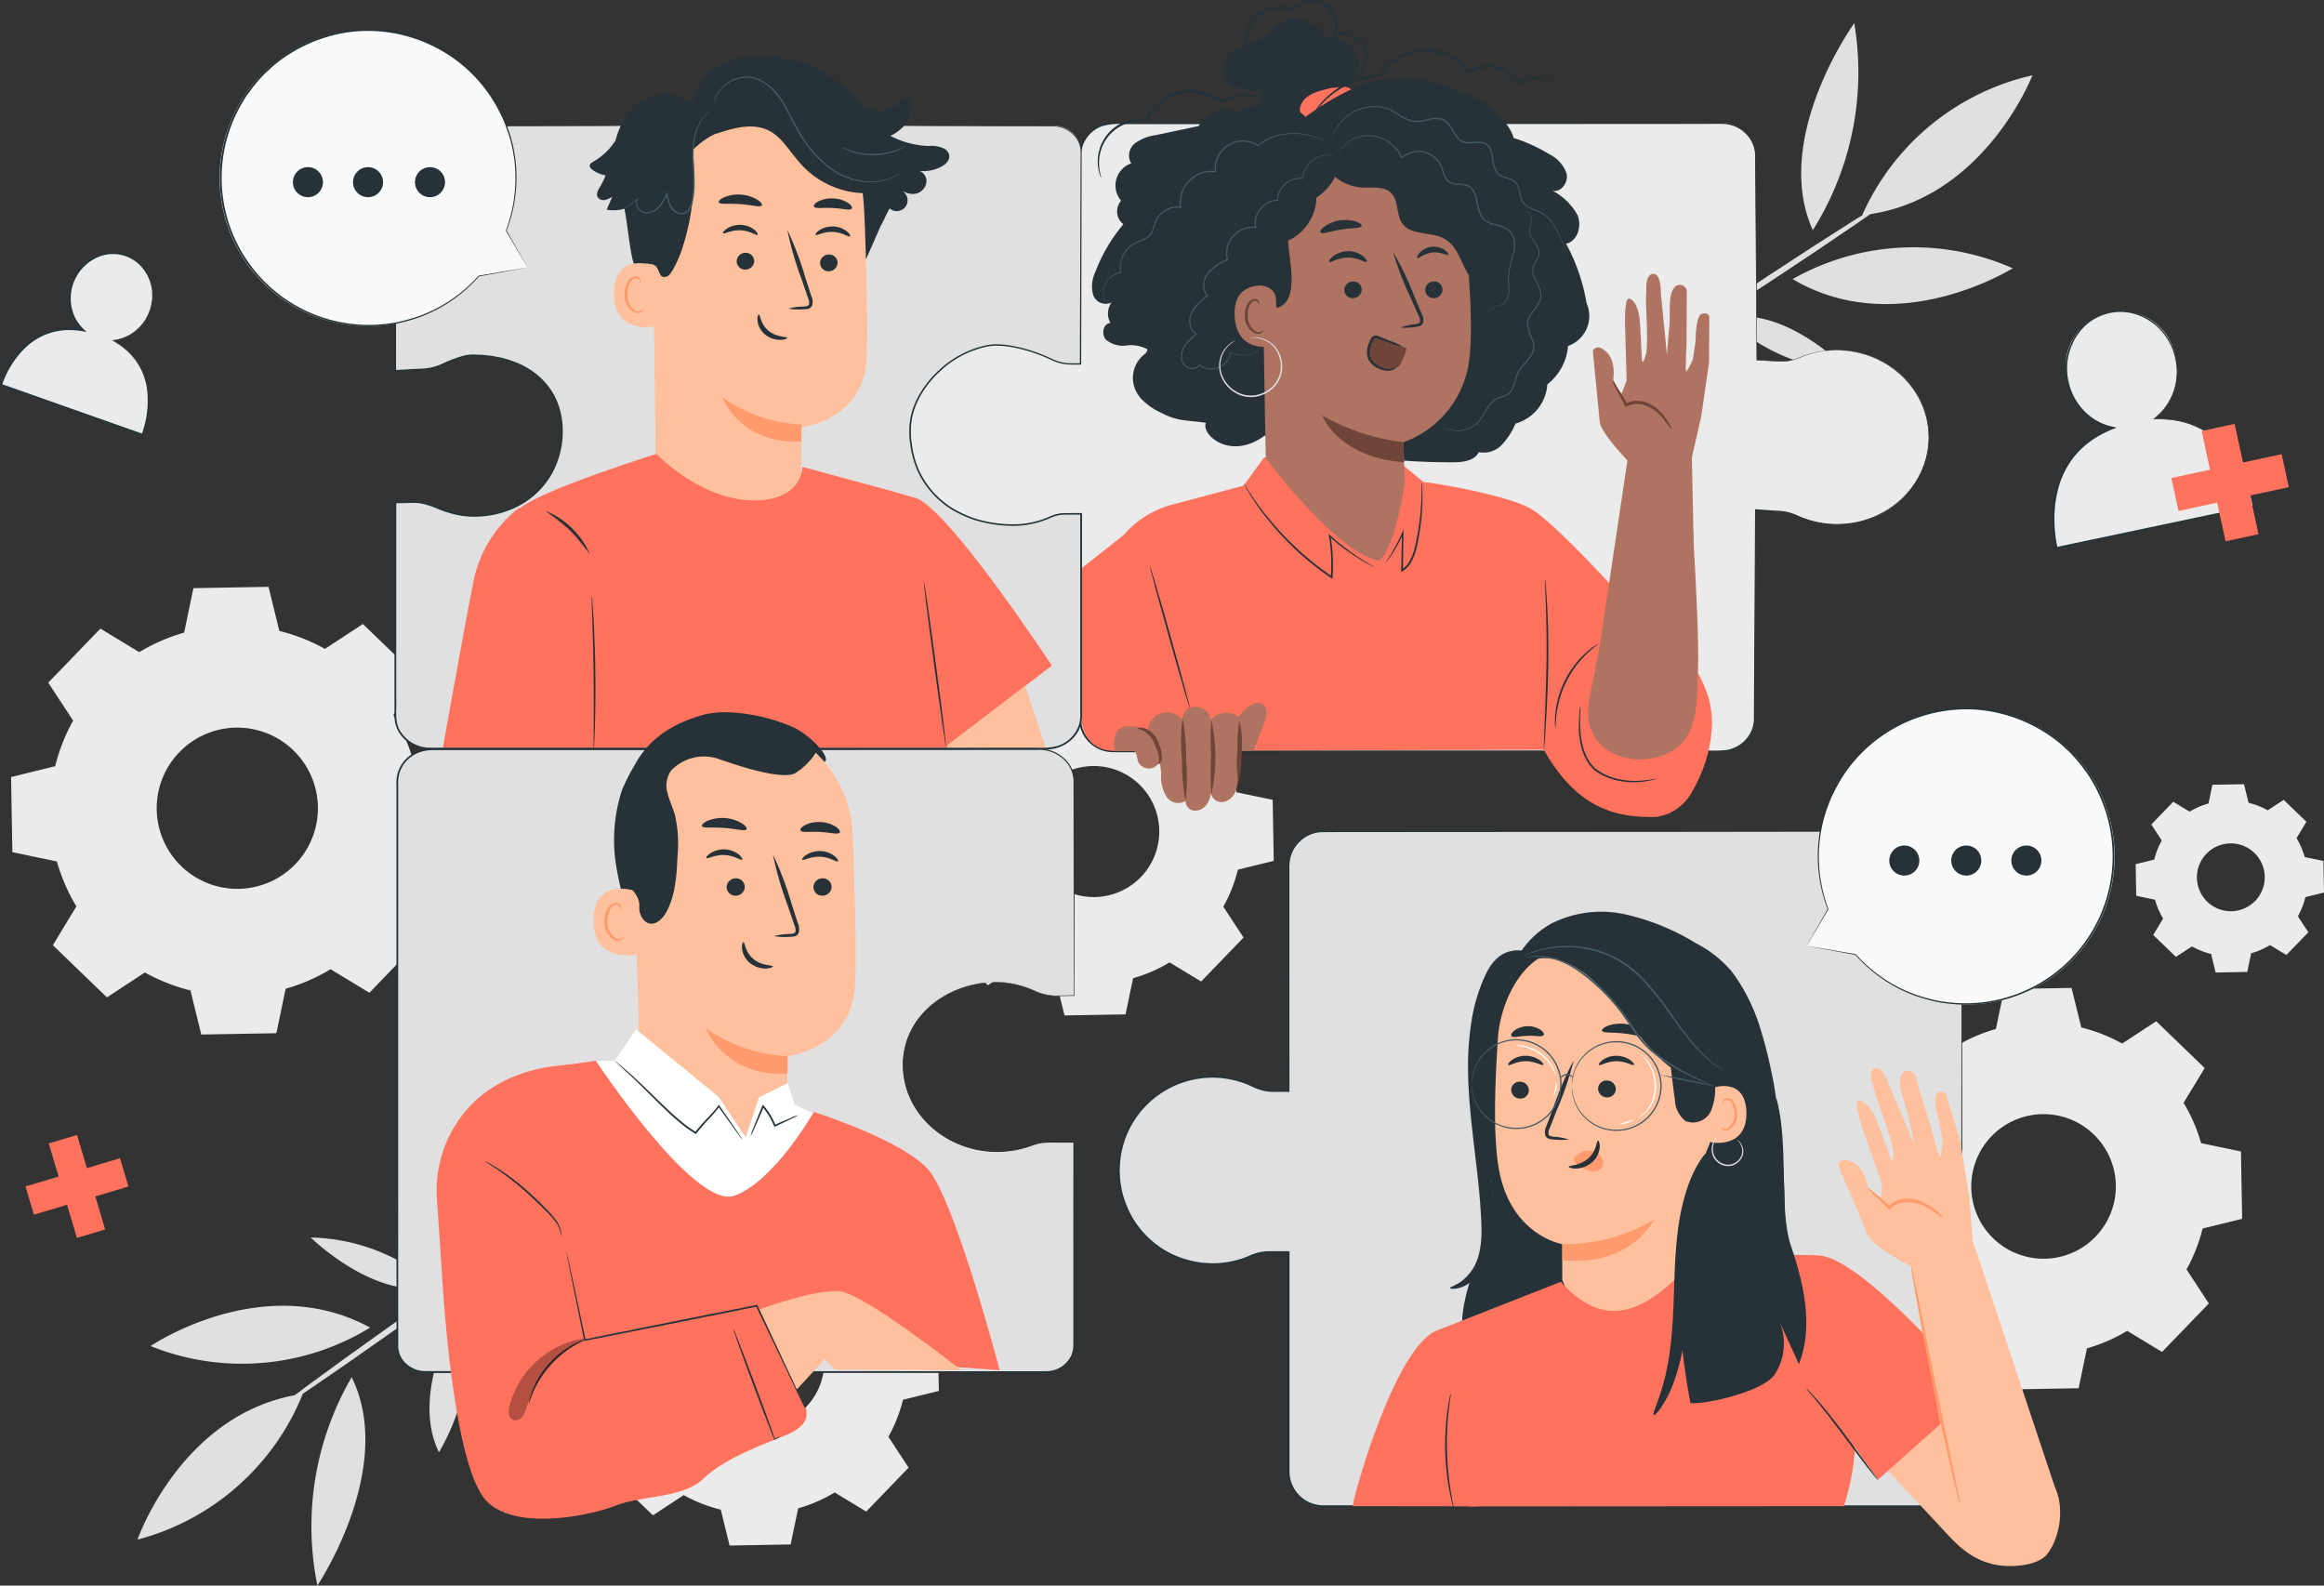 <svg id="Grupo_1079044" data-name="Grupo 1079044" xmlns="http://www.w3.org/2000/svg" xmlns:xlink="http://www.w3.org/1999/xlink" width="284.145" height="193.844" viewBox="0 0 284.145 193.844">
  <rect x="0" y="0" width="284.145" height="193.844" fill="#333333" stroke="none"/>
  <defs>
    <clipPath id="clip-path">
      <rect id="Rectángulo_37237" data-name="Rectángulo 37237" width="284.145" height="193.844" fill="none"/>
    </clipPath>
    <clipPath id="clip-path-3">
      <rect id="Rectángulo_37234" data-name="Rectángulo 37234" width="14.336" height="9.903" fill="none"/>
    </clipPath>
    <clipPath id="clip-path-4">
      <rect id="Rectángulo_37235" data-name="Rectángulo 37235" width="9.556" height="10.037" fill="none"/>
    </clipPath>
  </defs>
  <g id="Grupo_110722" data-name="Grupo 110722" clip-path="url(#clip-path)">
    <g id="Grupo_110721" data-name="Grupo 110721">
      <g id="Grupo_110720" data-name="Grupo 110720" clip-path="url(#clip-path)">
        <path id="Trazado_167068" data-name="Trazado 167068" d="M91.2,425.771a36.232,36.232,0,0,1,4.191-25.47c5.46,11.088-4.191,25.47-4.191,25.47" transform="translate(-52.393 -231.927)" fill="#e0e0e0"/>
        <path id="Trazado_167069" data-name="Trazado 167069" d="M90.329,359.692a23.717,23.717,0,0,1,15.2,5.941c-7.218,1.927-15.2-5.941-15.2-5.941" transform="translate(-52.335 -208.398)" fill="#e0e0e0"/>
        <path id="Trazado_167070" data-name="Trazado 167070" d="M129.437,376.295c2.122,10.556-3.444,19.28-3.444,19.28-3.92-8.062,3.444-19.28,3.444-19.28" transform="translate(-72.332 -218.018)" fill="#e0e0e0"/>
        <path id="Trazado_167071" data-name="Trazado 167071" d="M80.3,382.214c-.116-.163,6.146-4.8,13.983-10.354s14.287-9.927,14.4-9.764-6.144,4.8-13.984,10.354-14.286,9.926-14.4,9.763" transform="translate(-46.524 -209.789)" fill="#e0e0e0"/>
        <path id="Trazado_167072" data-name="Trazado 167072" d="M39.968,422.964s5.466-15.741,20.209-17.815a30.007,30.007,0,0,1-20.209,17.815" transform="translate(-23.157 -234.735)" fill="#e0e0e0"/>
        <path id="Trazado_167073" data-name="Trazado 167073" d="M43.769,384.46s13.772-9.38,26.846-2.257a30.007,30.007,0,0,1-26.846,2.257" transform="translate(-25.359 -219.893)" fill="#e0e0e0"/>
        <path id="Trazado_167074" data-name="Trazado 167074" d="M530.059,6.728a36.234,36.234,0,0,1-5.071,25.31c-5.072-11.271,5.071-25.31,5.071-25.31" transform="translate(-303.345 -3.898)" fill="#e0e0e0"/>
        <path id="Trazado_167075" data-name="Trazado 167075" d="M516.78,98.68A23.716,23.716,0,0,1,501.8,92.216c7.28-1.676,14.983,6.464,14.983,6.464" transform="translate(-290.731 -53.296)" fill="#e0e0e0"/>
        <path id="Trazado_167076" data-name="Trazado 167076" d="M492.134,63.352c-1.755-10.624,4.11-19.15,4.11-19.15,3.638,8.193-4.11,19.15-4.11,19.15" transform="translate(-284.943 -25.61)" fill="#e0e0e0"/>
        <path id="Trazado_167077" data-name="Trazado 167077" d="M509.141,58.028c.11.167-6.308,4.583-14.334,9.863s-14.622,9.426-14.733,9.259,6.307-4.582,14.335-9.864,14.621-9.425,14.731-9.258" transform="translate(-278.145 -33.618)" fill="#e0e0e0"/>
        <path id="Trazado_167078" data-name="Trazado 167078" d="M562.122,21.884s-6.009,15.542-20.814,17.1a30.007,30.007,0,0,1,20.814-17.1" transform="translate(-313.623 -12.679)" fill="#e0e0e0"/>
        <path id="Trazado_167079" data-name="Trazado 167079" d="M547.98,74.459s-14.089,8.9-26.908,1.325a30.007,30.007,0,0,1,26.908-1.325" transform="translate(-301.899 -41.662)" fill="#e0e0e0"/>
        <path id="Trazado_167080" data-name="Trazado 167080" d="M18.889,178.556a22.508,22.508,0,0,1,5.492-2.387l1.131-5.437,9.185-.161,1.322,5.393a22.5,22.5,0,0,1,5.573,2.193l4.642-3.043,6.609,6.381-2.877,4.745a22.491,22.491,0,0,1,2.387,5.494l5.436,1.131.162,9.185-5.393,1.322a22.5,22.5,0,0,1-2.192,5.573l3.042,4.642-6.38,6.609-4.746-2.877a22.47,22.47,0,0,1-5.493,2.387l-1.131,5.437-9.185.161-1.322-5.393a22.527,22.527,0,0,1-5.573-2.192l-4.642,3.043-6.609-6.381,2.877-4.746a22.494,22.494,0,0,1-2.387-5.493L3.38,203.009l-.161-9.185L8.612,192.5a22.522,22.522,0,0,1,2.192-5.573l-3.042-4.642,6.38-6.609Zm4.9,12.236a9.855,9.855,0,1,0,13.934-.245,9.855,9.855,0,0,0-13.934.245" transform="translate(-1.865 -98.825)" fill="#ebebeb"/>
        <path id="Trazado_167081" data-name="Trazado 167081" d="M627.392,231.287a9.45,9.45,0,0,1,2.311-1l.476-2.287,3.864-.068.556,2.269a9.446,9.446,0,0,1,2.345.922l1.952-1.28,2.78,2.684-1.211,2a9.451,9.451,0,0,1,1,2.311l2.287.476.068,3.864-2.268.556a9.474,9.474,0,0,1-.922,2.344l1.28,1.953-2.684,2.78-2-1.211a9.466,9.466,0,0,1-2.31,1l-.476,2.287-3.864.068-.556-2.269a9.465,9.465,0,0,1-2.345-.922l-1.953,1.28-2.78-2.684,1.211-2a9.458,9.458,0,0,1-1-2.311l-2.287-.476-.068-3.864,2.269-.556a9.467,9.467,0,0,1,.922-2.344l-1.28-1.953,2.684-2.78Zm2.06,5.147a4.146,4.146,0,1,0,5.862-.1,4.145,4.145,0,0,0-5.862.1" transform="translate(-359.679 -132.057)" fill="#ebebeb"/>
        <path id="Trazado_167082" data-name="Trazado 167082" d="M277.233,195.889a18.291,18.291,0,0,1,4.464-1.94l.919-4.419,7.465-.131,1.074,4.383a18.29,18.29,0,0,1,4.53,1.782l3.773-2.473,5.371,5.186-2.338,3.857a18.294,18.294,0,0,1,1.94,4.465l4.418.919.131,7.465-4.383,1.075a18.281,18.281,0,0,1-1.782,4.529l2.472,3.773-5.185,5.372-3.857-2.339a18.279,18.279,0,0,1-4.464,1.939l-.919,4.419-7.465.131-1.074-4.383a18.311,18.311,0,0,1-4.529-1.782l-3.773,2.473L268.649,225l2.339-3.857a18.274,18.274,0,0,1-1.94-4.464l-4.418-.919L264.5,208.3l4.383-1.075a18.3,18.3,0,0,1,1.782-4.529l-2.473-3.773,5.185-5.371Zm3.979,9.945a8.009,8.009,0,1,0,11.325-.2,8.009,8.009,0,0,0-11.325.2" transform="translate(-153.245 -109.735)" fill="#ebebeb"/>
        <path id="Trazado_167083" data-name="Trazado 167083" d="M179.877,349.962a18.3,18.3,0,0,1,4.464-1.94l.92-4.419,7.465-.131,1.075,4.383a18.3,18.3,0,0,1,4.529,1.782l3.773-2.473,5.371,5.186-2.338,3.857a18.3,18.3,0,0,1,1.939,4.465l4.418.919.131,7.465-4.383,1.075a18.28,18.28,0,0,1-1.782,4.529l2.472,3.773-5.185,5.372-3.857-2.339a18.276,18.276,0,0,1-4.464,1.939l-.92,4.419-7.465.131-1.074-4.383a18.309,18.309,0,0,1-4.529-1.782l-3.773,2.473-5.371-5.186,2.339-3.857a18.275,18.275,0,0,1-1.94-4.464l-4.418-.919-.131-7.465,4.383-1.075a18.3,18.3,0,0,1,1.782-4.529l-2.473-3.773,5.186-5.371Zm3.979,9.945a8.009,8.009,0,1,0,11.325-.2,8.009,8.009,0,0,0-11.325.2" transform="translate(-96.838 -199.002)" fill="#ebebeb"/>
        <path id="Trazado_167084" data-name="Trazado 167084" d="M549.1,294.311a20.175,20.175,0,0,1,4.925-2.141l1.015-4.876,8.237-.144,1.186,4.836a20.148,20.148,0,0,1,5,1.966l4.163-2.729,5.927,5.722-2.58,4.256a20.169,20.169,0,0,1,2.14,4.926l4.875,1.015.145,8.237-4.836,1.186a20.176,20.176,0,0,1-1.966,5l2.728,4.163-5.722,5.927-4.256-2.581a20.159,20.159,0,0,1-4.926,2.141l-1.015,4.875-8.237.145-1.186-4.837a20.2,20.2,0,0,1-5-1.966l-4.163,2.729-5.927-5.723,2.58-4.255a20.166,20.166,0,0,1-2.141-4.926l-4.875-1.014L535.045,308l4.837-1.186a20.2,20.2,0,0,1,1.966-5l-2.729-4.163,5.722-5.927Zm4.391,10.972a8.838,8.838,0,1,0,12.5-.219,8.837,8.837,0,0,0-12.5.219" transform="translate(-309.995 -166.369)" fill="#ebebeb"/>
        <path id="Trazado_167085" data-name="Trazado 167085" d="M609.082,103.661a7.206,7.206,0,0,0,2.785-7.425,6.773,6.773,0,1,0-13.225,2.8,7.2,7.2,0,0,0,5.634,5.666c-9.834,3.733-6.979,14.682-6.979,14.682l24.062-5.1S619.489,103,609.082,103.661" transform="translate(-345.839 -52.402)" fill="#ebebeb"/>
        <path id="Trazado_167086" data-name="Trazado 167086" d="M608.934,103.557l.328-.018a8.046,8.046,0,0,1,.925-.022,10.268,10.268,0,0,1,8.029,3.943,15.917,15.917,0,0,1,3.078,6.709l.016.079-.082.017-24.057,5.12-.1.022-.023-.1a15.9,15.9,0,0,1-.387-3.492,14.7,14.7,0,0,1,.415-3.6,10.661,10.661,0,0,1,2.58-4.834,11.152,11.152,0,0,1,2.08-1.709,14.025,14.025,0,0,1,2.359-1.171l.018.205a7.011,7.011,0,0,1-3.628-1.91,7.59,7.59,0,0,1-1.982-3.425,7.492,7.492,0,0,1,1.627-6.99,6.5,6.5,0,0,1,6.087-1.986,7.116,7.116,0,0,1,4.563,3.238,7.336,7.336,0,0,1,.949,2.284,7.531,7.531,0,0,1,.2,2.186,7.281,7.281,0,0,1-.994,3.323,6.758,6.758,0,0,1-1.4,1.677,3.845,3.845,0,0,1-.44.343l-.162.115.143-.117c.1-.081.257-.2.435-.369a6.946,6.946,0,0,0,1.356-1.686,7.255,7.255,0,0,0,.951-3.291,7.463,7.463,0,0,0-.213-2.151,7.238,7.238,0,0,0-.946-2.239,6.981,6.981,0,0,0-4.479-3.15,6.326,6.326,0,0,0-5.917,1.951,7.3,7.3,0,0,0-1.568,6.812,7.38,7.38,0,0,0,1.932,3.328,6.8,6.8,0,0,0,3.52,1.849l.361.066-.343.139a13.884,13.884,0,0,0-2.319,1.154,10.92,10.92,0,0,0-2.037,1.675,10.449,10.449,0,0,0-2.525,4.738,14.457,14.457,0,0,0-.409,3.549,15.707,15.707,0,0,0,.379,3.438l-.128-.078,24.067-5.073-.066.1a15.841,15.841,0,0,0-3.017-6.653,10.35,10.35,0,0,0-4.442-3.3,10.707,10.707,0,0,0-3.484-.682c-.4-.032-.736,0-.943-.011h-.31" transform="translate(-345.691 -52.298)" fill="#263238"/>
        <path id="Trazado_167087" data-name="Trazado 167087" d="M644.653,126.909l-4.726,1.024-1.024-4.727-4.029.873,1.024,4.727-4.727,1.024.873,4.029,4.727-1.024,1.024,4.727,4.029-.873-1.024-4.726,4.727-1.024Z" transform="translate(-365.688 -71.384)" fill="#ff725e"/>
        <path id="Trazado_167088" data-name="Trazado 167088" d="M18.966,332.735l-4.051,1.209-1.209-4.051-3.453,1.031,1.209,4.051L7.41,336.183l1.031,3.453,4.051-1.209,1.209,4.051,3.453-1.031L15.946,337.4,20,336.188Z" transform="translate(-4.293 -191.133)" fill="#ff725e"/>
        <path id="Trazado_167089" data-name="Trazado 167089" d="M13.9,84.253a5.365,5.365,0,0,0,4.645-3.643,5.21,5.21,0,0,0-2.97-6.732,5.2,5.2,0,0,0-6.523,3.394,5.356,5.356,0,0,0,1.39,5.783C2.748,81.624.326,89.69.326,89.69L17.6,95.762s3.179-7.9-3.694-11.509" transform="translate(-0.189 -42.648)" fill="#ebebeb"/>
        <path id="Trazado_167090" data-name="Trazado 167090" d="M13.715,84.135l.219.115a5.609,5.609,0,0,1,.6.339,7.641,7.641,0,0,1,3.593,5.617,11.864,11.864,0,0,1-.636,5.468l-.027.076-.079-.028L.1,89.674,0,89.639l.033-.1A11.782,11.782,0,0,1,2.8,85.028a7.966,7.966,0,0,1,3.524-2.082,8.328,8.328,0,0,1,1.99-.282,10.5,10.5,0,0,1,1.959.169l-.091.185a5.241,5.241,0,0,1-1.575-2.632,5.669,5.669,0,0,1,.066-2.958A5.6,5.6,0,0,1,12.434,73.6a4.857,4.857,0,0,1,4.66,1.1,5.317,5.317,0,0,1,1.652,3.84,5.743,5.743,0,0,1-1.005,3.295,5.429,5.429,0,0,1-1.925,1.729,5.008,5.008,0,0,1-1.54.523,4.467,4.467,0,0,1-.561.053c-.012,0,.189-.019.554-.09a5.2,5.2,0,0,0,1.511-.551,5.4,5.4,0,0,0,1.871-1.724,5.65,5.65,0,0,0,.956-3.232,5.178,5.178,0,0,0-1.626-3.721,4.688,4.688,0,0,0-4.5-1.042,5.5,5.5,0,0,0-3.673,6.559,5.038,5.038,0,0,0,1.515,2.524l.275.244-.365-.059a10.286,10.286,0,0,0-1.916-.163,8.1,8.1,0,0,0-1.937.276,7.756,7.756,0,0,0-3.427,2.028A11.6,11.6,0,0,0,.241,89.6L.173,89.47l17.264,6.095-.106.048a11.786,11.786,0,0,0,.659-5.387,7.7,7.7,0,0,0-1.541-3.81A8,8,0,0,0,14.5,84.631c-.244-.177-.469-.29-.6-.376l-.194-.12" transform="translate(0 -42.53)" fill="#263238"/>
        <path id="Trazado_167091" data-name="Trazado 167091" d="M424.791,241.633h-74.62a4.242,4.242,0,0,0-4.242,4.242v27.509h-1.863a5.732,5.732,0,0,1-2.493-.6,11.452,11.452,0,1,0-.345,20.8,5.72,5.72,0,0,1,2.31-.51h2.39V319.9a4.242,4.242,0,0,0,4.242,4.242h74.62a3.454,3.454,0,0,0,3.455-3.455v-75.6a3.454,3.454,0,0,0-3.455-3.455" transform="translate(-188.394 -139.997)" fill="#e0e0e0"/>
        <path id="Trazado_167092" data-name="Trazado 167092" d="M424.646,241.511s.078,0,.233.006a1.778,1.778,0,0,1,.288.029,2.47,2.47,0,0,1,.4.08,3.438,3.438,0,0,1,2.1,1.624,3.6,3.6,0,0,1,.461,1.933q0,1.105.005,2.415c0,1.746.006,3.759.01,6.026.008,9.072.02,22.193.035,38.407,0,8.108.008,16.989.013,26.522q0,.894,0,1.8a4.671,4.671,0,0,1-.069.917,3.6,3.6,0,0,1-.3.878,3.539,3.539,0,0,1-3,1.963l-7.509.011-15.665,0-33.637.006-17.792,0a4.507,4.507,0,0,1-2.233-.51,4.367,4.367,0,0,1-2.306-3.8q0-1.142,0-2.288v-9.221q0-7.767,0-15.357l.109.109h-1.818c-.3,0-.607-.008-.9.011a5.321,5.321,0,0,0-.877.132,5.841,5.841,0,0,0-.846.268c-.27.111-.555.239-.838.343a11.46,11.46,0,0,1-3.545.718,6.9,6.9,0,0,1-.9-.011c-.3-.019-.6-.026-.9-.055a12.729,12.729,0,0,1-3.455-.952,11.61,11.61,0,0,1-5.207-4.7,12.6,12.6,0,0,1-1.286-3.265c-.069-.284-.1-.576-.151-.863l-.07-.432c-.013-.145-.017-.291-.026-.436l-.044-.872.048-.87a11.448,11.448,0,0,1,2.491-6.329,11.551,11.551,0,0,1,12.1-3.9,11.5,11.5,0,0,1,1.55.554,7.979,7.979,0,0,0,1.5.586,5.58,5.58,0,0,0,1.577.173h1.609l-.1.1c0-8,0-15.7.007-23.047q0-1.378,0-2.739,0-.681,0-1.357a5.4,5.4,0,0,1,.12-1.36,4.323,4.323,0,0,1,1.4-2.292,4.267,4.267,0,0,1,2.443-1.025c3.508-.036,6.9-.007,10.2-.014l34.4.024,22.4.029,5.95.016,1.532.008c.344,0,.519.008.519.008s-.175.005-.519.008l-1.532.008-5.95.016-22.4.029-34.4.023c-3.3.01-6.707-.015-10.184.023a4.084,4.084,0,0,0-2.34.985,4.144,4.144,0,0,0-1.336,2.2,5.216,5.216,0,0,0-.114,1.319q0,.676,0,1.357,0,1.361,0,2.739c0,7.349,0,15.048.008,23.047v.1h-1.71a5.791,5.791,0,0,1-1.628-.179,8.2,8.2,0,0,1-1.527-.6,11.3,11.3,0,0,0-7.982-.424,11.426,11.426,0,0,0-5.42,3.718,11.241,11.241,0,0,0-2.443,6.213l-.048.854.043.856c.009.143.012.286.026.429l.069.424c.051.282.081.568.148.847a12.38,12.38,0,0,0,1.263,3.2,11.39,11.39,0,0,0,5.111,4.609,12.518,12.518,0,0,0,3.391.934c.294.028.59.035.885.054a6.791,6.791,0,0,0,.887.011,11.249,11.249,0,0,0,3.478-.7c.282-.1.547-.223.834-.342a6.1,6.1,0,0,1,.877-.278,5.6,5.6,0,0,1,.912-.137c.311-.02.612-.009.914-.012h1.928V317.53q0,1.145,0,2.286a4.15,4.15,0,0,0,2.19,3.611,4.283,4.283,0,0,0,2.13.485l17.792,0,33.637.006,15.665,0,7.5-.006a3.353,3.353,0,0,0,2.846-1.858,3.4,3.4,0,0,0,.288-.831,4.437,4.437,0,0,0,.066-.881q0-.9,0-1.8c0-9.533.009-18.414.013-26.522.015-16.214.027-29.335.035-38.407,0-2.267.007-4.281.01-6.026q0-1.309.005-2.415a3.558,3.558,0,0,0-.444-1.911,3.428,3.428,0,0,0-2.072-1.624,2.493,2.493,0,0,0-.392-.085,1.848,1.848,0,0,0-.286-.034c-.154-.01-.233-.017-.233-.017" transform="translate(-188.249 -139.875)" fill="#263238"/>
        <path id="Trazado_167093" data-name="Trazado 167093" d="M464.428,310.83a96.932,96.932,0,0,0-1.346-15.171c-.978-4.989-2.2-9.851-5.345-13.86l-29.4,1.562c-1.134,4.5-2.278,9.117-1.807,13.735.458,4.482,2.426,8.813,2.108,13.307-.224,3.175-1.575,6.144-2.571,9.169s-1.635,6.384-.451,9.341a3.946,3.946,0,0,0,1.407,1.91,5.23,5.23,0,0,0,2.87.559q17.628.025,35.242-.8-.356-9.873-.711-19.747" transform="translate(-246.225 -163.269)" fill="#263238"/>
        <path id="Trazado_167094" data-name="Trazado 167094" d="M493.907,311.8a22.139,22.139,0,0,1-7.129,16.763l-3.186-9.175" transform="translate(-280.184 -180.651)" fill="#263238"/>
        <path id="Trazado_167095" data-name="Trazado 167095" d="M443.929,266.467a13.611,13.611,0,0,1,9.1-1.091,28.758,28.758,0,0,1,8.6,3.535,14.038,14.038,0,0,1,4.112,3.188c1.986,2.484,3.949,6.563,4.141,9.731.155,2.561-.832,8.972-1.921,11.3-1,2.135-5.676,3.759-7.985,4.287l-21.183-24.487a10.67,10.67,0,0,1,5.137-6.461" transform="translate(-254.227 -153.57)" fill="#263238"/>
        <path id="Trazado_167096" data-name="Trazado 167096" d="M434.011,275.018l5.078-.9c-2.776,6.571-3.528,21.6-5.116,28.547-1.872-2.7-6.218-10.922-5.986-14.193s-.009-14.01,6.025-13.452" transform="translate(-247.962 -158.817)" fill="#263238"/>
        <path id="Trazado_167097" data-name="Trazado 167097" d="M461.908,287.177a8.637,8.637,0,0,0-6.474-7.9l-11.744-2.978c-5.054-.543-8.429,5.637-8.76,10.679-.368,5.6-.594,11.513.064,15.694,1.324,8.409,7.8,9.493,7.8,9.493s0,1.941.005,4.4l.132.309a9.062,9.062,0,0,0,16.394.536l2.61-30.1c0-.148-.018.106-.031-.123" transform="translate(-251.784 -160.06)" fill="#ffc09d"/>
        <path id="Trazado_167098" data-name="Trazado 167098" d="M439.273,315.377a1.081,1.081,0,0,0,1.043,1.09,1.035,1.035,0,0,0,1.12-.97,1.08,1.08,0,0,0-1.042-1.09,1.035,1.035,0,0,0-1.121.97" transform="translate(-254.506 -182.16)" fill="#263238"/>
        <path id="Trazado_167099" data-name="Trazado 167099" d="M438.414,308c.134.141.957-.461,2.124-.456,1.166-.011,2.021.588,2.148.446.062-.063-.074-.317-.447-.588a2.992,2.992,0,0,0-1.719-.531,2.868,2.868,0,0,0-1.691.539c-.36.273-.482.527-.416.59" transform="translate(-253.999 -177.797)" fill="#263238"/>
        <path id="Trazado_167100" data-name="Trazado 167100" d="M464.531,315.027a1.081,1.081,0,0,0,1.044,1.09,1.035,1.035,0,0,0,1.12-.969,1.081,1.081,0,0,0-1.043-1.09,1.036,1.036,0,0,0-1.121.97" transform="translate(-269.14 -181.958)" fill="#263238"/>
        <path id="Trazado_167101" data-name="Trazado 167101" d="M464.764,308c.135.141.959-.462,2.125-.456,1.166-.011,2.021.588,2.148.446.062-.063-.073-.317-.447-.587a2.986,2.986,0,0,0-1.719-.531,2.873,2.873,0,0,0-1.691.538c-.358.273-.481.527-.416.59" transform="translate(-269.265 -177.797)" fill="#263238"/>
        <path id="Trazado_167102" data-name="Trazado 167102" d="M452.02,317.906a7.808,7.808,0,0,0-1.895-.344c-.3-.031-.58-.091-.629-.293a1.5,1.5,0,0,1,.2-.877l.886-2.254a38.668,38.668,0,0,0,1.992-5.9,38.717,38.717,0,0,0-2.465,5.722q-.444,1.187-.849,2.267a1.7,1.7,0,0,0-.157,1.162.744.744,0,0,0,.489.434,2.038,2.038,0,0,0,.506.071,7.616,7.616,0,0,0,1.921.007" transform="translate(-260.17 -178.59)" fill="#263238"/>
        <path id="Trazado_167103" data-name="Trazado 167103" d="M465.34,354.5s-2.752,5.773-11.214,4.968l0-1.977A21.41,21.41,0,0,0,465.34,354.5" transform="translate(-263.11 -205.389)" fill="#ff9b6c"/>
        <path id="Trazado_167104" data-name="Trazado 167104" d="M465.65,298.4c.114.315,1.28.169,2.648.336,1.373.14,2.476.54,2.658.258.082-.135-.11-.432-.556-.739a4.666,4.666,0,0,0-4.043-.453c-.5.2-.757.448-.707.6" transform="translate(-269.785 -172.387)" fill="#263238"/>
        <path id="Trazado_167105" data-name="Trazado 167105" d="M439.3,299.473c.2.264,1.009-.008,1.976-.018.966-.045,1.785.181,1.974-.094.083-.134-.045-.4-.4-.648a2.875,2.875,0,0,0-3.183.091c-.342.27-.455.541-.365.67" transform="translate(-254.506 -172.815)" fill="#263238"/>
        <path id="Trazado_167106" data-name="Trazado 167106" d="M440.671,274.811a3.721,3.721,0,0,1,3.285-2.093,7.254,7.254,0,0,1,3.9,1.13c5.036,2.894,7.625,9.883,12.6,12.877,1.224.736,2.817.062,3.858,1.037a3.556,3.556,0,0,1,1.14,3.836,11.745,11.745,0,0,0,1.727-2.9,3.949,3.949,0,0,0-.14-3.276c-.431-.742-1.191-1.308-1.4-2.138a11.183,11.183,0,0,1,.074-2.247,4.881,4.881,0,0,0-.774-2.144,21.877,21.877,0,0,0-8.084-8.454,14.378,14.378,0,0,0-7.422-1.908,10.982,10.982,0,0,0-7.061,2.786c-1.113,1.031-2.284,2.1-1.706,3.5" transform="translate(-255.228 -155.575)" fill="#263238"/>
        <path id="Trazado_167107" data-name="Trazado 167107" d="M496.806,316.12c.089-.241,4.5-1.823,4.559,2.837.057,4.528-4.539,3.636-4.549,3.506s-.01-6.343-.01-6.343" transform="translate(-287.84 -182.892)" fill="#ffc09d"/>
        <path id="Trazado_167108" data-name="Trazado 167108" d="M500.127,322.77c.02-.014.08.055.215.114a.8.8,0,0,0,.594.007,1.95,1.95,0,0,0,.892-1.759,2.6,2.6,0,0,0-.233-1.127.915.915,0,0,0-.6-.6.4.4,0,0,0-.466.221c-.06.127-.03.217-.054.225s-.1-.075-.064-.263a.5.5,0,0,1,.177-.285.6.6,0,0,1,.437-.119,1.113,1.113,0,0,1,.836.694,2.663,2.663,0,0,1,.287,1.26,2.047,2.047,0,0,1-1.139,1.966.853.853,0,0,1-.727-.113c-.142-.111-.167-.212-.151-.22" transform="translate(-289.762 -184.927)" fill="#ff9b6c"/>
        <path id="Trazado_167109" data-name="Trazado 167109" d="M467.355,290.193a1.774,1.774,0,0,1-.275-.152c-.174-.11-.443-.257-.764-.483a15.626,15.626,0,0,1-2.459-2.225,43.626,43.626,0,0,1-3.007-3.883,35.666,35.666,0,0,0-3.759-4.653,14.3,14.3,0,0,0-2.425-1.9,11.843,11.843,0,0,0-2.62-1.182,13.04,13.04,0,0,0-4.825-.589,12.505,12.505,0,0,0-3.232.63c-.374.113-.651.238-.844.311a1.839,1.839,0,0,1-.3.1,1.786,1.786,0,0,1,.281-.143,7.793,7.793,0,0,1,.834-.349,11.872,11.872,0,0,1,3.249-.7,12.957,12.957,0,0,1,4.893.553,11.908,11.908,0,0,1,2.668,1.19,14.294,14.294,0,0,1,2.466,1.931,34.677,34.677,0,0,1,3.77,4.689,46.531,46.531,0,0,0,2.961,3.9,16.847,16.847,0,0,0,2.4,2.257c.311.234.572.391.738.512a1.8,1.8,0,0,1,.253.188" transform="translate(-256.576 -159.292)" fill="#455a64"/>
        <path id="Trazado_167110" data-name="Trazado 167110" d="M490.215,305.4a6.936,6.936,0,0,1-.446,3.641,2.422,2.422,0,0,1-3.106,1.232,3.413,3.413,0,0,1-1.3-2.624c-.432-2.884-.63-5.8-1.087-8.679Z" transform="translate(-280.582 -173.218)" fill="#263238"/>
        <path id="Trazado_167111" data-name="Trazado 167111" d="M443.547,278.065c.005.026.4-.076,1.132-.1a7.837,7.837,0,0,1,3.015.547,9.988,9.988,0,0,1,1.889.967,20.4,20.4,0,0,1,1.948,1.479,23.317,23.317,0,0,1,3.815,4.087c.578.808,1.091,1.638,1.646,2.407a11.542,11.542,0,0,0,1.826,2.041,20.328,20.328,0,0,0,3.85,2.56c1.165.612,2.14,1.041,2.811,1.338l.779.33a1.284,1.284,0,0,0,.279.1,1.3,1.3,0,0,0-.258-.146l-.758-.373c-.659-.323-1.62-.776-2.768-1.406a21.017,21.017,0,0,1-3.779-2.578,11.485,11.485,0,0,1-1.778-2.01c-.545-.76-1.057-1.592-1.642-2.409a22.874,22.874,0,0,0-3.87-4.118A20,20,0,0,0,449.7,279.3a9.925,9.925,0,0,0-1.94-.958,7.562,7.562,0,0,0-3.082-.478,5.33,5.33,0,0,0-.843.117,1.284,1.284,0,0,0-.285.081" transform="translate(-256.982 -160.983)" fill="#455a64"/>
        <path id="Trazado_167112" data-name="Trazado 167112" d="M530.01,401.2l13.52,14.4c2.231,2.376,3.85,4.547,7.012,5.376,2.215.58,5.691.278,6.838-1.182,1.573-2,2.323-6.109.6-8.755s-13.827-14.423-13.827-14.423Z" transform="translate(-307.077 -229.791)" fill="#ffc09d"/>
        <path id="Trazado_167113" data-name="Trazado 167113" d="M543.015,381.579s-14.049-16.664-19.39-16.664c0,0-3.377,5.91-3.489,9.132s10.808,18.308,10.808,18.308Z" transform="translate(-301.356 -211.425)" fill="#ff725e"/>
        <path id="Trazado_167114" data-name="Trazado 167114" d="M468.6,386.743l-4.463-22.121-14.446-.149c-5.322,6.017-10.758,10.328-16.953,3.406L417.53,373.86l3.954,21.483,45.88-.029c1.788-5.888,1.24-8.571,1.24-8.571" transform="translate(-241.909 -211.168)" fill="#ff725e"/>
        <path id="Trazado_167115" data-name="Trazado 167115" d="M393.2,408.245c0-.889,5.091-19.343,10.232-21.454l3.97,6.093,1.119,15.379Z" transform="translate(-227.814 -224.099)" fill="#ff725e"/>
        <path id="Trazado_167116" data-name="Trazado 167116" d="M533.782,414.732a2.756,2.756,0,0,1-.376-.416c-.231-.276-.556-.684-.951-1.191-.791-1.016-1.849-2.443-3.023-4.014s-2.265-2.972-3.081-3.963c-.408-.5-.741-.9-.974-1.169a2.73,2.73,0,0,1-.344-.442,2.766,2.766,0,0,1,.407.385c.253.256.6.641,1.029,1.126.85.968,1.962,2.358,3.138,3.931s2.213,3.014,2.971,4.052l.894,1.232a2.755,2.755,0,0,1,.308.468" transform="translate(-304.194 -233.802)" fill="#263238"/>
        <path id="Trazado_167117" data-name="Trazado 167117" d="M421.107,419.019a2.691,2.691,0,0,1-.165-.532c-.095-.345-.209-.85-.332-1.479a30.661,30.661,0,0,1-.247-9.966c.091-.634.18-1.144.258-1.494a2.732,2.732,0,0,1,.138-.539,2.669,2.669,0,0,1-.054.554c-.051.353-.117.865-.188,1.5a36.153,36.153,0,0,0,.246,9.92c.1.629.194,1.137.262,1.487a2.717,2.717,0,0,1,.082.55" transform="translate(-243.38 -234.654)" fill="#263238"/>
        <path id="Trazado_167118" data-name="Trazado 167118" d="M421.507,321.188c.006.056.159.1.451.093a3.337,3.337,0,0,0,1.24-.318,5.225,5.225,0,0,0,1.636-1.216,6.618,6.618,0,0,0,1.365-2.33,11.5,11.5,0,0,0,.574-3.146c.064-1.132.042-2.3,0-3.548-.1-2.481-.392-5.182-.72-7.988s-.631-5.461-.752-7.874a45.418,45.418,0,0,1,.077-6.4c.319-3.629,1.083-5.8.828-5.895-.056-.021-.159.093-.3.333-.073.12-.157.272-.251.453s-.182.4-.286.642a20.449,20.449,0,0,0-1.2,4.309,35.229,35.229,0,0,0-.457,6.607c.037,2.49.3,5.2.627,8.017s.665,5.469.847,7.884c.087,1.2.16,2.362.16,3.41a11.35,11.35,0,0,1-.31,2.837,5.8,5.8,0,0,1-2.168,3.322c-.794.561-1.378.667-1.357.8" transform="translate(-244.213 -163.714)" fill="#263238"/>
        <path id="Trazado_167119" data-name="Trazado 167119" d="M457.587,335.327a2.1,2.1,0,0,1,1.844-.844,1.914,1.914,0,0,1,1.345.652,1.2,1.2,0,0,1,.146,1.371,1.409,1.409,0,0,1-1.506.441,4.41,4.41,0,0,1-1.517-.823,1.275,1.275,0,0,1-.344-.328.383.383,0,0,1-.015-.429" transform="translate(-265.055 -193.79)" fill="#ff9b6c"/>
        <path id="Trazado_167120" data-name="Trazado 167120" d="M459.573,331.518c-.189,0-.143,1.248-1.186,2.178s-2.389.844-2.392,1.02c-.015.079.308.232.875.225a3.147,3.147,0,0,0,2-.78,2.708,2.708,0,0,0,.914-1.823c.028-.525-.125-.83-.211-.819" transform="translate(-264.194 -192.075)" fill="#263238"/>
        <path id="Trazado_167121" data-name="Trazado 167121" d="M499.994,319.18c1.593,5.785.241,13.517,1.817,18.162s2.722,9.8.941,14.37l-2.453-5.4a6.928,6.928,0,0,1-.53,6.687c-1.312,1.939-7.924,3.593-10.273,3.481-2.378-12.541-1.722-22.131,2.384-31.826l3.17,3.5,2.855-1.221Z" transform="translate(-282.808 -184.927)" fill="#263238"/>
        <path id="Trazado_167122" data-name="Trazado 167122" d="M456.9,308.109a8.68,8.68,0,0,1,.2-1.315,5.149,5.149,0,0,1,.609-1.428,5.423,5.423,0,0,1,3.647-2.511,5.436,5.436,0,0,1,2.823.238,5.07,5.07,0,0,1,1.358.728,4.913,4.913,0,0,1,1.134,1.134,5.29,5.29,0,0,1,0,6.307,6.155,6.155,0,0,1-.525.619,6.046,6.046,0,0,1-.609.515,5.053,5.053,0,0,1-1.358.729,5.439,5.439,0,0,1-2.824.238,5.427,5.427,0,0,1-3.647-2.511,5.161,5.161,0,0,1-.609-1.428,8.672,8.672,0,0,1-.2-1.315.321.321,0,0,0,0,.088c0,.068,0,.153,0,.259a2.525,2.525,0,0,0,.034.419,3.856,3.856,0,0,0,.1.566,5.092,5.092,0,0,0,.591,1.46,5.5,5.5,0,0,0,3.7,2.6,5.563,5.563,0,0,0,2.9-.229,5.2,5.2,0,0,0,1.4-.745,5.056,5.056,0,0,0,1.173-1.167,5.442,5.442,0,0,0,0-6.506,5.043,5.043,0,0,0-1.173-1.166,5.2,5.2,0,0,0-1.4-.745,5.563,5.563,0,0,0-2.9-.229,5.5,5.5,0,0,0-3.7,2.6,5.135,5.135,0,0,0-.591,1.461,3.853,3.853,0,0,0-.1.565,2.529,2.529,0,0,0-.034.419c0,.106,0,.191,0,.259a.32.32,0,0,0,0,.088" transform="translate(-264.714 -175.333)" fill="#455a64"/>
        <path id="Trazado_167123" data-name="Trazado 167123" d="M427.809,307.553a8.74,8.74,0,0,1,.2-1.315,5.152,5.152,0,0,1,.609-1.428,5.426,5.426,0,0,1,3.647-2.511,5.436,5.436,0,0,1,2.823.238,5.063,5.063,0,0,1,1.358.728,4.912,4.912,0,0,1,1.134,1.134,5.288,5.288,0,0,1,0,6.307,4.89,4.89,0,0,1-1.134,1.134,5.045,5.045,0,0,1-1.358.729,5.438,5.438,0,0,1-2.824.238,5.43,5.43,0,0,1-3.647-2.511,5.169,5.169,0,0,1-.609-1.428,8.731,8.731,0,0,1-.2-1.315.351.351,0,0,0,0,.088c0,.068,0,.153,0,.259a2.537,2.537,0,0,0,.034.419,3.8,3.8,0,0,0,.1.566,5.106,5.106,0,0,0,.591,1.46,5.5,5.5,0,0,0,3.7,2.6,5.564,5.564,0,0,0,2.9-.229,5.213,5.213,0,0,0,1.4-.745,6.313,6.313,0,0,0,.629-.53,6.24,6.24,0,0,0,.543-.637,5.44,5.44,0,0,0,0-6.506,6.274,6.274,0,0,0-.544-.637,6.158,6.158,0,0,0-.629-.529,5.2,5.2,0,0,0-1.4-.745,5.566,5.566,0,0,0-2.9-.229,5.5,5.5,0,0,0-3.7,2.6,5.11,5.11,0,0,0-.591,1.461,3.8,3.8,0,0,0-.1.565,2.546,2.546,0,0,0-.034.419c0,.106,0,.191,0,.259a.35.35,0,0,0,0,.088" transform="translate(-247.862 -175.011)" fill="#455a64"/>
        <path id="Trazado_167124" data-name="Trazado 167124" d="M453.485,312.736c.022.013.087-.07.214-.167a1.018,1.018,0,0,1,1.145-.089c.141.076.217.148.238.131s-.028-.117-.17-.232a.959.959,0,0,0-1.3.1c-.121.135-.15.246-.131.255" transform="translate(-262.737 -180.867)" fill="#455a64"/>
        <path id="Trazado_167125" data-name="Trazado 167125" d="M482.4,312.37a67.179,67.179,0,0,0,6.644,1.394,67.184,67.184,0,0,0-6.644-1.394" transform="translate(-279.491 -180.978)" fill="#455a64"/>
        <path id="Trazado_167126" data-name="Trazado 167126" d="M476.435,314.125a.859.859,0,0,0,.326-.138,2.858,2.858,0,0,0,.717-.646,4.678,4.678,0,0,0,.721-1.232,4.95,4.95,0,0,0,.315-1.719,5.291,5.291,0,0,0-.928-3,4.47,4.47,0,0,0-.626-.729,1.38,1.38,0,0,0-.278-.217,9.473,9.473,0,0,1,.8,1.013,5.459,5.459,0,0,1,.856,2.928,4.985,4.985,0,0,1-.291,1.663,4.883,4.883,0,0,1-.669,1.213,3.249,3.249,0,0,1-.657.665c-.18.129-.3.179-.289.194" transform="translate(-276.037 -177.55)" fill="#fff"/>
        <path id="Trazado_167127" data-name="Trazado 167127" d="M470.734,325.885a2.985,2.985,0,0,0,1.86-.6,64.648,64.648,0,0,0-1.86.6" transform="translate(-272.734 -188.461)" fill="#fff"/>
        <path id="Trazado_167128" data-name="Trazado 167128" d="M440.453,303.825c0,.029.37.031.945.156a5.382,5.382,0,0,1,3.576,2.623c.29.51.4.861.429.852a.706.706,0,0,0-.053-.254,4.13,4.13,0,0,0-.267-.654,5.04,5.04,0,0,0-3.661-2.685,4.174,4.174,0,0,0-.708-.061.711.711,0,0,0-.26.024" transform="translate(-255.19 -176.016)" fill="#fff"/>
        <path id="Trazado_167129" data-name="Trazado 167129" d="M451.556,316.174a2.078,2.078,0,0,0,.316-1.768,12.956,12.956,0,0,1-.316,1.768" transform="translate(-261.618 -182.16)" fill="#fff"/>
        <path id="Trazado_167130" data-name="Trazado 167130" d="M480.666,367.064c.095.059.446-.274.936-.985a14.537,14.537,0,0,0,1.6-3.273,25.865,25.865,0,0,0,1.222-5.247,63.071,63.071,0,0,0,.47-6.5c.071-2.285.135-4.441.3-6.383a35.686,35.686,0,0,1,.76-5.09c.654-2.854,1.535-4.493,1.3-4.63-.1-.057-.44.283-.918,1a14.77,14.77,0,0,0-1.555,3.3,26.586,26.586,0,0,0-1.169,5.256c-.26,2-.374,4.207-.445,6.5s-.145,4.436-.325,6.374a34.3,34.3,0,0,1-.811,5.078c-.691,2.844-1.605,4.466-1.371,4.607" transform="translate(-278.467 -194.064)" fill="#263238"/>
        <path id="Trazado_167131" data-name="Trazado 167131" d="M500.652,330.637c-.01.013.1.091.255.277a1.778,1.778,0,0,1,.372.919,1.6,1.6,0,0,1-.488,1.33,1.749,1.749,0,0,1-1.655.463,1.882,1.882,0,0,1-1.306-1.137,2.066,2.066,0,0,1,0-1.447,1.368,1.368,0,0,1,.612-.762,1.162,1.162,0,0,1,.356-.094s-.032-.016-.1-.02a.66.66,0,0,0-.285.054,1.382,1.382,0,0,0-.7.778,2.147,2.147,0,0,0-.035,1.547,2.021,2.021,0,0,0,1.413,1.248,1.862,1.862,0,0,0,1.01-.027,1.985,1.985,0,0,0,.8-.49,1.8,1.8,0,0,0,.441-.723,1.709,1.709,0,0,0,.055-.733,1.741,1.741,0,0,0-.442-.948.849.849,0,0,0-.306-.233" transform="translate(-288.272 -191.291)" fill="#e0e0e0"/>
        <path id="Trazado_167132" data-name="Trazado 167132" d="M550.75,331.675l-.434-5.486-1.122-6.927-1.742-5.674s-.354-.538-1.044-.029.291,3.6.291,3.6l.373,2.365s-.232,1.881-.388,1.741-.965-3.3-.965-3.3l-2.082-6.748a.929.929,0,0,0-1.221-.351c-.457.2-.691.916-.522,1.931s.805,2.69.915,3.266.858,3.884.858,3.884l-3.177-7.457s-.706-2.461-1.718-1.988-.115,2.2.017,2.97,2.223,5.857,2.254,7.333-.282.771-.282.771l-1.558-4.2c-.686-1.852-1.531-2.877-2.376-2.927s.747,4.242.747,4.242l2.074,6.014-.136,2-1.574-1.618s-.292-2.31-1.851-3.118c-1.584-.822-1.817.315-1.817.315l3.682,8.665c.8,1.4,5.263,3.8,5.263,3.8l1.716,8.9,9.327-1.552Z" transform="translate(-309.546 -179.867)" fill="#ffc09d"/>
        <path id="Trazado_167133" data-name="Trazado 167133" d="M552.206,348.957a9.912,9.912,0,0,1-1.344-.9,5.105,5.105,0,0,0-3.527-1.025,2.734,2.734,0,0,0-1.6.782l-.14.15-.154-.162c-.675-.712-1.384-1.321-1.815-1.768-.45-.443-.681-.75-.641-.781a5.183,5.183,0,0,1,.8.607,25.663,25.663,0,0,1,1.96,1.708l-.293-.012a3.018,3.018,0,0,1,1.825-.927,4.2,4.2,0,0,1,2.211.285,6.649,6.649,0,0,1,1.546.909,4.748,4.748,0,0,1,1.174,1.13" transform="translate(-314.592 -200.034)" fill="#ff9b6c"/>
        <path id="Trazado_167134" data-name="Trazado 167134" d="M561.254,393.974l-4.987-27.732,7.55-3.272,10.189,30.567Z" transform="translate(-322.29 -210.297)" fill="#ffc09d"/>
        <path id="Trazado_167135" data-name="Trazado 167135" d="M561.528,397.274a7.222,7.222,0,0,1-.334-1.119c-.192-.726-.454-1.781-.761-3.088-.617-2.614-1.407-6.238-2.22-10.253s-1.5-7.66-1.982-10.3c-.223-1.277-.408-2.332-.547-3.131a7.216,7.216,0,0,1-.152-1.158,7.256,7.256,0,0,1,.29,1.131l.659,3.11,2.086,10.279,2.116,10.269c.265,1.268.483,2.317.649,3.111a7.178,7.178,0,0,1,.2,1.151" transform="translate(-321.861 -213.342)" fill="#ff9b6c"/>
        <path id="Trazado_167136" data-name="Trazado 167136" d="M376.953,63.556a11.731,11.731,0,0,0-4.534.905,5.9,5.9,0,0,1-2.272.474l-2.98-.177-.148-25a4.065,4.065,0,0,0-4.173-3.948l-3.3.012H288.491a3.994,3.994,0,0,0-4.039,3.948V64.609h-1.773a5.438,5.438,0,0,1-2.374-.556c-1.876-.909-5.378-2.078-7.765-1.682-4.738.787-9.551,5.557-9.551,10.255a12.53,12.53,0,0,0,12.6,12.815,11.042,11.042,0,0,0,4.389-.905,4.409,4.409,0,0,1,1.947-.467l2.528-.007v24.6a3.994,3.994,0,0,0,4.039,3.948h74.223a4.065,4.065,0,0,0,4.173-3.948l.132-25.581,2.609.183a5.9,5.9,0,0,1,2.452.556,11.793,11.793,0,0,0,6.816.9,10.938,10.938,0,0,0,9.254-9.3c.744-6.425-4.556-11.861-11.2-11.861" transform="translate(-152.371 -20.749)" fill="#ebebeb"/>
        <path id="Trazado_167137" data-name="Trazado 167137" d="M376.8,63.433s.258.007.764.029l.426.019c.157.016.328.047.514.073l.6.091c.217.032.44.106.682.163a11.239,11.239,0,0,1,6.875,5.076,9.506,9.506,0,0,1,.656,1.324,10.218,10.218,0,0,1,.494,1.479c.072.257.1.528.151.8.024.135.047.27.07.407s.019.277.029.417c.013.28.039.564.042.85q-.025.43-.05.87a10.042,10.042,0,0,1-.971,3.531,10.739,10.739,0,0,1-2.371,3.183,11.61,11.61,0,0,1-8.107,3.069,11.774,11.774,0,0,1-4.726-1.063,5.852,5.852,0,0,0-2.426-.543l-2.6-.18.074-.069q-.028,6.1-.059,12.962-.016,3.425-.032,7.026-.009,1.8-.017,3.642,0,.921-.008,1.853a3.879,3.879,0,0,1-.424,1.845,4.24,4.24,0,0,1-3.028,2.213,12.415,12.415,0,0,1-1.945.075h-1.954l-8.009,0-16.9.006-36.885.008h-8.545c-.411,0-.818.011-1.243-.024a4.2,4.2,0,0,1-2.294-1,4.021,4.021,0,0,1-1.3-2.148,5.362,5.362,0,0,1-.1-1.264V104.4q0-10.061,0-20.459l.11.109-2.6.008a3.742,3.742,0,0,0-1.267.232c-.41.146-.819.348-1.251.5a11.081,11.081,0,0,1-2.682.594,8.835,8.835,0,0,1-1.388.035,10.573,10.573,0,0,1-1.387-.114,12.654,12.654,0,0,1-9.438-6.45,13.214,13.214,0,0,1-1.519-5.6,7.681,7.681,0,0,1,.29-2.885,10.241,10.241,0,0,1,.5-1.361,12.073,12.073,0,0,1,.706-1.26,13.455,13.455,0,0,1,.84-1.169c.321-.355.622-.729.976-1.051a12.8,12.8,0,0,1,2.236-1.768,11.491,11.491,0,0,1,2.557-1.225,7.662,7.662,0,0,1,2.783-.46,16.741,16.741,0,0,1,5.408,1.269c.428.168.852.363,1.261.556a5.482,5.482,0,0,0,1.277.4,6.534,6.534,0,0,0,1.339.085H284.3l-.106.106q0-12.246,0-23.831c.006-.484-.018-.956.026-1.453a3.9,3.9,0,0,1,.433-1.4,4.144,4.144,0,0,1,2.138-1.908,4.037,4.037,0,0,1,1.417-.287c.478-.012.945,0,1.416-.006h2.808l10.98,0,39.4.016,16.592.01,1.912-.005.942,0a8.069,8.069,0,0,1,.939.03,4.27,4.27,0,0,1,3.07,1.835,3.9,3.9,0,0,1,.627,1.658c.062.591.027,1.158.041,1.727q.009,1.7.017,3.321c.04,8.641.073,15.554.1,20.443l-.031-.033,2.37.144a5.526,5.526,0,0,0,2.019-.145c.607-.149,1.119-.416,1.616-.571a11.642,11.642,0,0,1,3.174-.591c.406-.016.606-.007.606-.007l-.6.024a12.142,12.142,0,0,0-1.82.244,11.9,11.9,0,0,0-1.341.37c-.493.156-1,.426-1.616.58a5.581,5.581,0,0,1-2.034.154l-2.372-.136-.031,0v-.031c-.035-4.889-.085-11.8-.146-20.443q-.011-1.62-.023-3.321c-.014-.564.018-1.148-.043-1.711a3.774,3.774,0,0,0-.609-1.6,4.137,4.137,0,0,0-2.978-1.773,7.89,7.89,0,0,0-.924-.028l-.942,0-1.912.008-16.592.01-39.4.016-10.98,0h-2.808a7.177,7.177,0,0,0-2.76.281,3.943,3.943,0,0,0-2.033,1.815,3.7,3.7,0,0,0-.41,1.329c-.041.46-.019.951-.025,1.431q0,11.566,0,23.831v.106h-1.465a6.772,6.772,0,0,1-1.378-.088,5.7,5.7,0,0,1-1.327-.418c-.416-.2-.826-.384-1.252-.552a16.539,16.539,0,0,0-5.334-1.252,7.45,7.45,0,0,0-2.709.449,11.281,11.281,0,0,0-2.51,1.2,12.6,12.6,0,0,0-2.2,1.741c-.349.317-.644.685-.96,1.034a13.241,13.241,0,0,0-.824,1.148,11.786,11.786,0,0,0-.692,1.235,10.042,10.042,0,0,0-.491,1.329,7.47,7.47,0,0,0-.281,2.814,13,13,0,0,0,1.494,5.508,12.437,12.437,0,0,0,9.275,6.337,10.353,10.353,0,0,0,1.363.112,8.6,8.6,0,0,0,1.362-.034,10.882,10.882,0,0,0,2.63-.582c.422-.143.821-.341,1.251-.5a3.977,3.977,0,0,1,1.337-.244l2.606-.008h.109v.109q0,10.388,0,20.459v3.761a5.147,5.147,0,0,0,.1,1.216,3.809,3.809,0,0,0,1.232,2.034,3.982,3.982,0,0,0,2.176.944c.4.033.811.021,1.221.024h8.545l36.885.008,16.9.006,8.009,0h1.954a12.307,12.307,0,0,0,1.914-.071,4.065,4.065,0,0,0,2.907-2.119,3.706,3.706,0,0,0,.408-1.768q.006-.932.01-1.853.011-1.842.021-3.642.021-3.6.04-7.026.04-6.849.075-12.962V82.88l.074.005,2.591.183a5.993,5.993,0,0,1,2.477.559,11.644,11.644,0,0,0,4.674,1.059,11.5,11.5,0,0,0,8.03-3.024A10.627,10.627,0,0,0,387,78.514a9.948,9.948,0,0,0,.969-3.495q.026-.436.052-.862c0-.284-.028-.565-.04-.843-.01-.138-.01-.278-.028-.413s-.046-.27-.069-.4c-.051-.266-.077-.535-.148-.79a10.188,10.188,0,0,0-.486-1.469,9.444,9.444,0,0,0-.647-1.316,11.226,11.226,0,0,0-6.821-5.077c-.241-.058-.463-.134-.678-.167l-.6-.1c-.186-.028-.356-.061-.512-.077l-.425-.024c-.505-.029-.763-.049-.763-.049" transform="translate(-152.222 -20.626)" fill="#263238"/>
        <path id="Trazado_167138" data-name="Trazado 167138" d="M483.448,190.522a14.447,14.447,0,0,0-1.6-3.286c-2.5-2.276-4.958-2.851-7.705-4.822l.556,22.22c.819,1.19,2.569,1.051,3.926.554a6.162,6.162,0,0,0,3.081-2.917,17.345,17.345,0,0,0,2.323-8.071,11.07,11.07,0,0,0-.581-3.678" transform="translate(-274.71 -105.688)" fill="#ff725e"/>
        <path id="Trazado_167139" data-name="Trazado 167139" d="M369.358,139.29c-2.639-1.619-11.292-3.156-13.234-3.33l-2.424-1.986-17.07-1.032-2.506,3.454-8.75,2.329a11.777,11.777,0,0,0-5.908,3.709l-5.209,4.1.008,17.74c0,2.73,1.394,4.548,4.125,4.548l52.444-.131c3.21,5.64,7.277,8.635,14.149,8.15l-1.023-22.879s-10.89-12.394-14.6-14.671" transform="translate(-182.074 -77.024)" fill="#ff725e"/>
        <path id="Trazado_167140" data-name="Trazado 167140" d="M448.891,168.3a.78.78,0,0,1,.036.21c.016.164.036.364.06.606.049.527.1,1.29.159,2.234.109,1.888.189,4.5.146,7.388s-.183,5.5-.3,7.384c-.063.918-.115,1.673-.153,2.233-.021.243-.04.443-.054.607a.768.768,0,0,1-.034.211.821.821,0,0,1-.01-.213c0-.164.008-.366.013-.609.021-.562.05-1.317.084-2.237.075-1.888.188-4.5.233-7.379s-.012-5.49-.081-7.378c-.037-.919-.067-1.674-.09-2.236-.008-.244-.014-.444-.019-.609a.794.794,0,0,1,.008-.213" transform="translate(-259.992 -97.512)" fill="#263238"/>
        <path id="Trazado_167141" data-name="Trazado 167141" d="M339.191,182.079c-.058.016-1.209-3.893-2.57-8.731s-2.417-8.775-2.359-8.791,1.208,3.892,2.57,8.732,2.416,8.774,2.358,8.791" transform="translate(-193.664 -95.34)" fill="#263238"/>
        <path id="Trazado_167142" data-name="Trazado 167142" d="M377.586,150.805a.415.415,0,0,1-.117-.046l-.326-.16c-.283-.145-.694-.367-1.205-.672a26.4,26.4,0,0,1-3.97-2.92l.155-.086a20.515,20.515,0,0,1,.261,5.082l-.014.189-.155-.107-.809-.562-.819-.6a35.154,35.154,0,0,1-6.885-6.969c-.747-1.011-1.293-1.87-1.659-2.469-.181-.3-.313-.54-.4-.7a1.341,1.341,0,0,1-.127-.252,1.4,1.4,0,0,1,.164.23l.438.678c.387.583.951,1.426,1.71,2.421a36.916,36.916,0,0,0,6.894,6.888l.813.6.8.559-.169.082a20.937,20.937,0,0,0-.23-5.034l-.045-.268.2.182a28.809,28.809,0,0,0,3.9,2.966c.5.318.9.554,1.175.715a3.205,3.205,0,0,1,.415.257" transform="translate(-209.454 -81.42)" fill="#263238"/>
        <path id="Trazado_167143" data-name="Trazado 167143" d="M407.156,140.117a.736.736,0,0,1,.029.2c.013.134.026.333.036.588.021.511.032,1.253-.009,2.169a28.329,28.329,0,0,1-.333,3.2c-.1.6-.216,1.223-.367,1.868a6.331,6.331,0,0,1-.751,1.921,2.983,2.983,0,0,1-.963.957l-.168.1,0-.2c.037-1.7.072-3.258.1-4.581l.17.037a19.131,19.131,0,0,1-1.47,2.689,6.268,6.268,0,0,1-.519.673,1.189,1.189,0,0,1-.219.2,1.344,1.344,0,0,1,.179-.238c.114-.156.285-.383.475-.694a22.3,22.3,0,0,0,1.392-2.705l.176-.4-.005.437c-.018,1.323-.038,2.885-.061,4.581l-.164-.1a2.777,2.777,0,0,0,.89-.889,6.2,6.2,0,0,0,.726-1.853c.151-.635.275-1.257.376-1.85a31.715,31.715,0,0,0,.378-3.177c.061-.909.073-1.648.079-2.159a6.543,6.543,0,0,1,.02-.794" transform="translate(-233.314 -81.181)" fill="#263238"/>
        <path id="Trazado_167144" data-name="Trazado 167144" d="M468.6,214.13a3.536,3.536,0,0,1-.611.191,9.89,9.89,0,0,1-1.726.265,9.172,9.172,0,0,1-2.587-.185,7.552,7.552,0,0,1-1.467-.468,5.54,5.54,0,0,1-1.42-.861,4.387,4.387,0,0,1-1.007-1.327,6.954,6.954,0,0,1-.546-1.443,10.41,10.41,0,0,1-.3-2.576c0-.737.041-1.331.073-1.741a3.466,3.466,0,0,1,.076-.634,3.6,3.6,0,0,1,.009.638c-.005.41-.025,1,0,1.734a10.855,10.855,0,0,0,.342,2.527,6.934,6.934,0,0,0,.541,1.4,4.24,4.24,0,0,0,.959,1.261,6.669,6.669,0,0,0,2.788,1.3,9.5,9.5,0,0,0,2.535.227,19.982,19.982,0,0,0,2.345-.3" transform="translate(-265.895 -118.976)" fill="#263238"/>
        <path id="Trazado_167145" data-name="Trazado 167145" d="M457.291,187.14c.025.036-.546.4-1.336,1.148a12.424,12.424,0,0,0-1.276,1.41,12.387,12.387,0,0,0-2.1,4.128,12.457,12.457,0,0,0-.388,1.862c-.136,1.077-.1,1.755-.141,1.756a1.973,1.973,0,0,1-.048-.474,4.483,4.483,0,0,1-.007-.559c.008-.218.006-.468.042-.74a11.163,11.163,0,0,1,.348-1.9,11.71,11.71,0,0,1,2.135-4.2,11.152,11.152,0,0,1,1.33-1.4c.2-.19.4-.335.573-.47a4.441,4.441,0,0,1,.456-.324,1.984,1.984,0,0,1,.412-.24" transform="translate(-261.874 -108.425)" fill="#263238"/>
        <path id="Trazado_167146" data-name="Trazado 167146" d="M463.074,152.351l3.793-25.466,6.863,1.046s1.621,21.4,1.322,27.919c-.093,2.034.048,5.447-1.33,7.672-2.353,3.8-9.257,3.806-11.393-.119-1.112-1.669-.633-4.039-.4-5.242Z" transform="translate(-267.456 -73.515)" fill="#ae7461"/>
        <path id="Trazado_167147" data-name="Trazado 167147" d="M475.1,102.052l1.153-5.064.941-6.555.034-5.6s-.166-.583-.926-.317-.752,3.326-.752,3.326l-.331,2.235s-.737,1.63-.836,1.461.063-3.242.063-3.242l.031-6.662a.869.869,0,0,0-1-.657c-.465.051-.877.632-1.01,1.595s-.035,2.649-.1,3.2-.323,3.74-.323,3.74L471.3,81.9s.06-2.415-.98-2.271-.72,1.948-.819,2.681.345,5.9-.043,7.237-.469.615-.469.615-.12-2.36-.214-4.221-.562-3.02-1.3-3.3-.524,4.031-.524,4.031l.167,6-.684,1.764-.955-1.9s.388-2.162-.781-3.326c-1.188-1.183-1.716-.223-1.716-.223l.863,8.836c.325,1.481,3.646,4.891,3.646,4.891l-.965,8.5,8.79,1.207Z" transform="translate(-268.24 -46.134)" fill="#ae7461"/>
        <path id="Trazado_167148" data-name="Trazado 167148" d="M476.01,116.7a9.358,9.358,0,0,1-.951-1.183,4.771,4.771,0,0,0-2.871-1.909,2.561,2.561,0,0,0-1.656.257l-.167.1-.092-.188c-.405-.83-.869-1.576-1.129-2.1-.278-.525-.4-.866-.354-.882a4.872,4.872,0,0,1,.545.77,24.17,24.17,0,0,1,1.275,2.086l-.259-.093a2.825,2.825,0,0,1,1.895-.326,3.917,3.917,0,0,1,1.9.874,6.238,6.238,0,0,1,1.129,1.251,4.477,4.477,0,0,1,.734,1.346" transform="translate(-271.603 -64.19)" fill="#6f4439"/>
        <path id="Trazado_167149" data-name="Trazado 167149" d="M347.772,204.553c-1.205-1.061-3.149,1.488-3.149,1.488-.377-.794-2.892-.7-3.282.432-.252-.585-.208-.94-.731-1.3a2.026,2.026,0,0,0-1.814-.289,1.45,1.45,0,0,0-.953,1.486,2.387,2.387,0,0,0-4.246,1.094.979.979,0,0,0-.03.333.4.4,0,0,0,.064.139c.13.2.293.373.411.583.045.079.086.16.125.242a4.458,4.458,0,0,1,.353,1.186,3.963,3.963,0,0,0,.079.58,2.161,2.161,0,0,0,.191.328,5.861,5.861,0,0,1,.427,2.385,4.624,4.624,0,0,0,.674,2.536,1.7,1.7,0,0,0,2.324.5,1.162,1.162,0,0,0,.978,1.186,1.678,1.678,0,0,0,1.5-.616,3.116,3.116,0,0,0,.641-1.545,1.283,1.283,0,0,0,1.383,1.122,1.976,1.976,0,0,0,1.528-1.135,4.543,4.543,0,0,0,.389-1.935c.018-.663.307-2.573.421-3.226,0,0,1.09-.007,1.471,0l.288-.716c.432-1.135.774-1.861,1.091-2.885.237-.767.368-1.523-.132-1.964" transform="translate(-193.259 -118.364)" fill="#ae7461"/>
        <path id="Trazado_167150" data-name="Trazado 167150" d="M325.632,211.085a1.9,1.9,0,0,0-1.458.633,3.86,3.86,0,0,0-.257,2.374c0,.021,1.889,0,1.889,0h.469c.371.217.365,1,.541,1.393a1.459,1.459,0,0,0,1.905.622,1.958,1.958,0,0,0,1.023-1.842,3.024,3.024,0,0,0-.948-1.963,4.228,4.228,0,0,0-3.164-1.21" transform="translate(-187.632 -122.295)" fill="#ae7461"/>
        <path id="Trazado_167151" data-name="Trazado 167151" d="M343.542,208.7a25.118,25.118,0,0,1,.448,5.05,25.087,25.087,0,0,1-.066,5.069,25.1,25.1,0,0,1-.448-5.05,25.126,25.126,0,0,1,.066-5.069" transform="translate(-198.966 -120.919)" fill="#6f4439"/>
        <path id="Trazado_167152" data-name="Trazado 167152" d="M351.981,209.108a21.492,21.492,0,0,1,.027,9.152,37.374,37.374,0,0,1-.035-4.576,37.4,37.4,0,0,1,.009-4.575" transform="translate(-203.891 -121.153)" fill="#6f4439"/>
        <path id="Trazado_167153" data-name="Trazado 167153" d="M359.864,209.495a10.671,10.671,0,0,1,.276,3.791,14.942,14.942,0,0,1-.387,3.775,13.4,13.4,0,0,1-.128-3.791,20.964,20.964,0,0,1,.239-3.775" transform="translate(-208.339 -121.377)" fill="#6f4439"/>
        <path id="Trazado_167154" data-name="Trazado 167154" d="M330.751,211.58c-.01-.061.349-.175.893.018a2.85,2.85,0,0,1,1.534,1.5,5.726,5.726,0,0,1,.53,2.049c-.006.632-.444.854-.462.774-.045-.053.182-.291.1-.752a10.235,10.235,0,0,0-.63-1.846,3.1,3.1,0,0,0-1.222-1.394c-.418-.242-.742-.27-.742-.349" transform="translate(-191.63 -122.534)" fill="#6f4439"/>
        <path id="Trazado_167155" data-name="Trazado 167155" d="M371.849,10.813a3.352,3.352,0,0,0-3.825-2.879A4.289,4.289,0,0,0,362.351,6.2c-.918.509-1.611,1.351-2.508,1.9a30.206,30.206,0,0,1-2.778,1.19,3.059,3.059,0,0,0-1.894,2.191,2.656,2.656,0,0,0,1.8,2.558,7.766,7.766,0,0,0,3.321.3,1.163,1.163,0,0,0-.344,1.5,2.346,2.346,0,0,0,1.288,1.039,5.109,5.109,0,0,0,5.239-.967L368.57,14.3a3.352,3.352,0,0,0,3.28-3.487" transform="translate(-205.772 -3.321)" fill="#263238"/>
        <path id="Trazado_167156" data-name="Trazado 167156" d="M379.78,29.105a1.108,1.108,0,0,1-1.477-.027,1.5,1.5,0,0,1-.356-1.507,2.347,2.347,0,0,1,1-1.247,5.648,5.648,0,0,1,1.5-.632,10.5,10.5,0,0,1,2.469-.469,2.01,2.01,0,0,1,.88.107.837.837,0,0,1,.535.66c.034.417-.331.747-.668,1a25.916,25.916,0,0,1-4,2.427" transform="translate(-218.936 -14.611)" fill="#ff725e"/>
        <path id="Trazado_167157" data-name="Trazado 167157" d="M343.5,27.3c-1.986-2.216-6.928-1.92-8.11-.48a3.769,3.769,0,0,0-4.945,1.606l-5.263,1.113a5.477,5.477,0,0,0-2.53,1,1.883,1.883,0,0,0-.461,2.451,2.856,2.856,0,0,0-1.235,4.56,1.991,1.991,0,0,0,.275,2.884,19.959,19.959,0,0,0-3.427,5.829,4.06,4.06,0,0,0-.282,2.767,1.62,1.62,0,0,0,2.26.962,2.332,2.332,0,0,0-.127,2.517c-.889.016-1.164,1.388-.557,2.039a3.245,3.245,0,0,0,2.487.711,4.285,4.285,0,0,1,2.58.459.811.811,0,0,1-.294.562,3.656,3.656,0,0,0-.851,4.975c.1.149.2.286.289.411a8,8,0,0,0,2.57,1.832c2,1.062,3.2.872,5.444,1.213-.623,1.443,3,4.675,7.193,1.553a80.439,80.439,0,0,0,22.918,3.27c1.23.012,2.709-.144,3.262-1.243a3.053,3.053,0,0,0,2.816-.9,9.012,9.012,0,0,0,1.667-2.587,5.357,5.357,0,0,0,3.89-4.8,6.621,6.621,0,0,0,2.531-4.691,3.885,3.885,0,0,0,2.265-5.23,23.435,23.435,0,0,0-2.506-7.273c1.412-.294,1.956-2.192,1.385-3.517a7.4,7.4,0,0,0-3.058-2.966c1.052.288,1.98-1.029,1.736-2.093a4.163,4.163,0,0,0-2.124-2.37,19.815,19.815,0,0,0-4.354-1.979c-.489-1.859-2.845-3.989-4.577-4.823-6.984-3.365-11.889-4.239-20.866,2.24" transform="translate(-183.881 -13.017)" fill="#263238"/>
        <path id="Trazado_167158" data-name="Trazado 167158" d="M366.547,50.061c-.1-1.473-.34-2.932,1.118-3.153l14.895-4.491c4.8-.729,8.28,5.068,8.8,9.9.583,5.365,1.083,11.938.627,15.981a12.3,12.3,0,0,1-8.08,10.313c0-.011.186,4.932.186,4.932-.62,3.794-1.578,8.062-3.118,9.581-5.27-.984-13.894-12.569-13.894-12.569Z" transform="translate(-212.325 -24.539)" fill="#ae7461"/>
        <path id="Trazado_167159" data-name="Trazado 167159" d="M405.823,82.449a7.382,7.382,0,0,1,1.795-.408c.283-.042.55-.111.589-.307a1.45,1.45,0,0,0-.228-.835l-.939-2.128a37.244,37.244,0,0,1-2.146-5.58,37.351,37.351,0,0,1,2.59,5.394q.473,1.122.9,2.143a1.648,1.648,0,0,1,.2,1.11.714.714,0,0,1-.449.437,1.924,1.924,0,0,1-.48.089,7.251,7.251,0,0,1-1.834.085" transform="translate(-234.581 -42.405)" fill="#263238"/>
        <path id="Trazado_167160" data-name="Trazado 167160" d="M394.273,124.039a26.609,26.609,0,0,1-9.918-3.27s1.873,5.095,9.988,5.715Z" transform="translate(-222.688 -69.971)" fill="#6f4439"/>
        <path id="Trazado_167161" data-name="Trazado 167161" d="M388.837,64.667c-.1.308-1.215.215-2.514.432-1.3.191-2.341.621-2.527.357-.083-.127.088-.42.5-.732a4.436,4.436,0,0,1,3.84-.6c.489.172.741.4.7.545" transform="translate(-222.352 -37.036)" fill="#263238"/>
        <path id="Trazado_167162" data-name="Trazado 167162" d="M416.045,63.78c-.185.262-.964.034-1.887.064-.924,0-1.7.247-1.888-.01-.085-.125.027-.384.358-.639a2.735,2.735,0,0,1,3.042-.043c.338.245.457.5.376.628" transform="translate(-238.845 -36.334)" fill="#263238"/>
        <path id="Trazado_167163" data-name="Trazado 167163" d="M403.981,51.932a5.548,5.548,0,0,0-1.342-3.476,20.6,20.6,0,0,1-1.5-1.444c-.909-1.193-.782-2.85-1.168-4.3a6.1,6.1,0,0,0-3.78-4.1c-1.515-.54-3.232-.466-4.653-1.22-1.051-.556-1.851-1.524-2.933-2.017-2.107-.962-4.55.121-6.539,1.307-.393,1.581.607,2.947,1.572,4.26a5.647,5.647,0,0,0,4.155,2.261c1.261.075,2.734-.211,3.621.689.933.946.573,2.614,1.34,3.7,1.1,1.55,3.59.959,5.23,1.917,1.266.74,1.8,2.255,2.437,3.575s1.741,2.7,3.206,2.627a16.513,16.513,0,0,0,.351-3.776" transform="translate(-221.312 -20.281)" fill="#263238"/>
        <path id="Trazado_167164" data-name="Trazado 167164" d="M370.338,45.822a28.617,28.617,0,0,0-10.812,1.958,5.213,5.213,0,0,0-2.664,1.84,5.113,5.113,0,0,0-.562,2.8,28.441,28.441,0,0,0,2.413,9.521l3.778,2.258c2.908-.69,1.569-5.711,1.427-8.228a5.944,5.944,0,0,0,3.468-5.251,6.579,6.579,0,0,0,2.952-4.9" transform="translate(-206.433 -26.547)" fill="#263238"/>
        <path id="Trazado_167165" data-name="Trazado 167165" d="M363.927,84.662c-.116-1.73-2.24-2.064-3.725-1.171-.816.49-1.43,1.458-1.323,3.294.284,4.9,5.142,3.6,5.142,3.46,0-.087.042-3.558-.094-5.583" transform="translate(-207.92 -48.095)" fill="#ae7461"/>
        <path id="Trazado_167166" data-name="Trazado 167166" d="M364.143,90.74c-.022-.014-.082.065-.222.139a.858.858,0,0,1-.637.05,2.115,2.115,0,0,1-1.086-1.837,2.823,2.823,0,0,1,.168-1.235.987.987,0,0,1,.6-.692.434.434,0,0,1,.517.2c.074.133.048.233.075.24s.1-.088.049-.289a.547.547,0,0,0-.211-.3.644.644,0,0,0-.479-.1,1.2,1.2,0,0,0-.847.811,2.9,2.9,0,0,0-.217,1.382,2.218,2.218,0,0,0,1.367,2.043.914.914,0,0,0,.773-.175c.145-.13.164-.241.147-.249" transform="translate(-209.646 -50.358)" fill="#6f4439"/>
        <path id="Trazado_167167" data-name="Trazado 167167" d="M352.843,68.518a.276.276,0,0,1-.014.065.667.667,0,0,1-.065.186,1.134,1.134,0,0,1-.568.509,3.006,3.006,0,0,1-1.211.254,4.111,4.111,0,0,1-.786-.05,2.883,2.883,0,0,1-.857-.259l.058-.029a2.436,2.436,0,0,1-3.877,1.55l.083-.015a1.008,1.008,0,0,1-.641.429,1.4,1.4,0,0,1-.793-.066,1.282,1.282,0,0,1-.638-.518,1.707,1.707,0,0,1-.249-.806,2.5,2.5,0,0,1,.532-1.634,7.359,7.359,0,0,1,1.29-1.258l.008.113a1.726,1.726,0,0,1-.778-1.16,2.511,2.511,0,0,1,.138-1.445,3.879,3.879,0,0,1,.856-1.222,11.747,11.747,0,0,1,1.158-.982l-.007.111a1.838,1.838,0,0,1-.484-1.42,2.655,2.655,0,0,1,.552-1.455,6.556,6.556,0,0,1,2.387-1.669l-.039.085a3.252,3.252,0,0,1,3.529-4.018l-.076.084a2.805,2.805,0,0,1,.66-2.384,2.768,2.768,0,0,1,2.068-1.018l-.061.062a2.75,2.75,0,0,1,1.11-2.136,2.692,2.692,0,0,1,2.047-.567l-.056.048a2.692,2.692,0,0,1,.4-1.256,3.451,3.451,0,0,1,.742-.9,2.808,2.808,0,0,1,1.674-.724l.184-.013c.059,0,.117.009.172.013a2.52,2.52,0,0,1,.31.036,3.393,3.393,0,0,1,.468.131l.273.117a.551.551,0,0,1,.09.044.631.631,0,0,1-.1-.032l-.277-.1a3.76,3.76,0,0,0-.466-.117,2.53,2.53,0,0,0-.306-.029c-.055,0-.111-.01-.17-.01l-.18.016a2.772,2.772,0,0,0-1.628.729,3.4,3.4,0,0,0-.718.885,2.616,2.616,0,0,0-.375,1.213v.057l-.055-.008a2.591,2.591,0,0,0-1.963.559,2.638,2.638,0,0,0-1.055,2.048v.062h-.062a2.641,2.641,0,0,0-1.968.981,2.673,2.673,0,0,0-.625,2.268l.021.1-.1-.011a3.11,3.11,0,0,0-3.37,3.844l.015.058L349,57.88a6.434,6.434,0,0,0-2.335,1.627,2.507,2.507,0,0,0-.521,1.372,1.688,1.688,0,0,0,.441,1.308l.059.059-.067.051a5.756,5.756,0,0,0-1.971,2.142,2.37,2.37,0,0,0-.133,1.361,1.586,1.586,0,0,0,.71,1.069l.085.05-.077.063a7.248,7.248,0,0,0-1.27,1.23,2.373,2.373,0,0,0-.512,1.547,1.313,1.313,0,0,0,.8,1.217,1.077,1.077,0,0,0,1.295-.311l.033-.053.05.038a2.371,2.371,0,0,0,2.468.232,2.4,2.4,0,0,0,1.261-1.7l.009-.055.05.025a2.826,2.826,0,0,0,.832.26,4.075,4.075,0,0,0,.773.059,3,3,0,0,0,1.194-.23,1.129,1.129,0,0,0,.566-.48c.078-.151.09-.244.1-.241" transform="translate(-198.889 -26.078)" fill="#455a64"/>
        <path id="Trazado_167168" data-name="Trazado 167168" d="M321.036,59.614a1.641,1.641,0,0,1-.185-.3,2.516,2.516,0,0,1-.26-.969,2.469,2.469,0,0,1,.4-1.537,2.6,2.6,0,0,1,1.774-1.129l-.041.058a3.356,3.356,0,0,1,.442-2.417,3.272,3.272,0,0,1,.958-1.019,7.745,7.745,0,0,1,1.339-.631,2.685,2.685,0,0,0,.641-.382,1.662,1.662,0,0,0,.447-.6c.218-.47.287-1.025.562-1.53a2.977,2.977,0,0,1,2.982-1.481l-.084.083a3.923,3.923,0,0,1,4.345-4.449l-.082.081a3.445,3.445,0,0,1,5.357-3.223l-.079.008a4.718,4.718,0,0,1,1.711-1.045,7.062,7.062,0,0,1,1.757-.4,8.213,8.213,0,0,1,2.9.2,5.849,5.849,0,0,1,1.725.715,3.359,3.359,0,0,1,.4.289c.087.069.129.108.129.108s-.183-.14-.547-.365a6.053,6.053,0,0,0-1.723-.678,8.255,8.255,0,0,0-2.876-.164,6.993,6.993,0,0,0-1.728.41,4.613,4.613,0,0,0-1.662,1.026l-.036.037-.043-.029a3.312,3.312,0,0,0-5.141,3.1l.01.091-.091-.011a3.78,3.78,0,0,0-4.182,4.283l.014.1-.1-.016a2.838,2.838,0,0,0-2.836,1.4c-.261.473-.333,1.024-.562,1.519a1.8,1.8,0,0,1-.485.648,2.8,2.8,0,0,1-.674.4,7.757,7.757,0,0,0-1.323.615,3.162,3.162,0,0,0-.929.978,3.259,3.259,0,0,0-.444,2.337l.01.051-.052.008a2.524,2.524,0,0,0-1.723,1.075,2.429,2.429,0,0,0-.411,1.491,2.583,2.583,0,0,0,.231.96c.1.206.166.3.16.307" transform="translate(-185.741 -22.409)" fill="#455a64"/>
        <path id="Trazado_167169" data-name="Trazado 167169" d="M407.629,61.3a.479.479,0,0,1-.019-.4.955.955,0,0,1,.286-.406,1.667,1.667,0,0,1,.6-.3,2.864,2.864,0,0,0,.765-.319,1.518,1.518,0,0,0,.551-.786,2.979,2.979,0,0,0,.123-1.121c-.017-.4-.081-.832-.081-1.29a13.169,13.169,0,0,1,.622-2.9,4.06,4.06,0,0,0,.066-1.611,1.962,1.962,0,0,0-.888-1.377,7.341,7.341,0,0,0-1.717-.582,2.946,2.946,0,0,1-.877-.408,1.971,1.971,0,0,1-.62-.774,9.476,9.476,0,0,1-.516-1.928,3.261,3.261,0,0,0-.339-.929,1.5,1.5,0,0,0-.722-.633,5.474,5.474,0,0,0-1.355-.185,2.121,2.121,0,0,1-.686-.172,1.353,1.353,0,0,1-.542-.457,4.763,4.763,0,0,1-.513-1.251,3.019,3.019,0,0,0-.615-1.1,2.951,2.951,0,0,0-2.133-1.02,3.032,3.032,0,0,0-2.079.753l-.065.058-.036-.079a4.664,4.664,0,0,0-2.909-2.511,4.3,4.3,0,0,0-1.637-.141,3.916,3.916,0,0,0-1.346.375,3.444,3.444,0,0,0-1.43,1.315,3.375,3.375,0,0,0-.243.461l-.058.121a.146.146,0,0,1-.023.04.172.172,0,0,1,.013-.043l.049-.125a2.937,2.937,0,0,1,.228-.473,3.424,3.424,0,0,1,1.431-1.362,3.991,3.991,0,0,1,1.369-.4,4.378,4.378,0,0,1,1.675.131,4.764,4.764,0,0,1,3,2.558l-.1-.021a3.161,3.161,0,0,1,2.168-.795,3.09,3.09,0,0,1,2.238,1.062,3.156,3.156,0,0,1,.645,1.153,4.707,4.707,0,0,0,.5,1.212,1.434,1.434,0,0,0,1.124.567,5.528,5.528,0,0,1,1.393.194,1.645,1.645,0,0,1,.8.7,3.386,3.386,0,0,1,.356.97,9.473,9.473,0,0,0,.5,1.9,1.83,1.83,0,0,0,.573.721,2.833,2.833,0,0,0,.835.389,7.375,7.375,0,0,1,1.747.6,1.885,1.885,0,0,1,.641.643,2.477,2.477,0,0,1,.3.827A4.179,4.179,0,0,1,410.6,53.8a13.263,13.263,0,0,0-.638,2.869c0,.448.056.876.07,1.286a3.05,3.05,0,0,1-.139,1.152,1.591,1.591,0,0,1-.59.818,2.882,2.882,0,0,1-.787.316,1.638,1.638,0,0,0-.594.283.932.932,0,0,0-.286.382.6.6,0,0,0-.01.392" transform="translate(-225.494 -22.774)" fill="#455a64"/>
        <path id="Trazado_167170" data-name="Trazado 167170" d="M415.771,48.8a.519.519,0,0,1-.05-.091l-.135-.275-.505-1.062c-.222-.459-.47-1.034-.826-1.663a4.36,4.36,0,0,0-1.64-1.758c-.4-.215-.854-.357-1.314-.561a3.065,3.065,0,0,1-.669-.391,1.682,1.682,0,0,1-.5-.639c-.233-.508-.239-1.084-.425-1.61a1.382,1.382,0,0,0-.472-.669,2.626,2.626,0,0,0-.787-.364,5.024,5.024,0,0,1-.866-.332,1.575,1.575,0,0,1-.669-.692,7.16,7.16,0,0,1-.419-1.9,2.358,2.358,0,0,0-.325-.9,1.225,1.225,0,0,0-.777-.511c-.644-.134-1.336.091-2.053-.022a1.725,1.725,0,0,1-.942-.5,4.464,4.464,0,0,1-.61-.843,9.439,9.439,0,0,0-.538-.845,1.891,1.891,0,0,0-.721-.616,2.874,2.874,0,0,0-1.85.016,4.319,4.319,0,0,1-1.86.162,4.963,4.963,0,0,1-1.618-.737,8.416,8.416,0,0,0-1.441-.8,5.055,5.055,0,0,0-2.906-.093,5.417,5.417,0,0,0-2.152,1.109,6.041,6.041,0,0,0-1.188,1.406A6.838,6.838,0,0,0,387,34.671l-.113.284a.544.544,0,0,1-.044.1.5.5,0,0,1,.029-.1l.1-.29a6.305,6.305,0,0,1,.487-1.072,6,6,0,0,1,1.184-1.44A5.476,5.476,0,0,1,390.824,31a5.146,5.146,0,0,1,2.976.079,8.451,8.451,0,0,1,1.467.8,4.873,4.873,0,0,0,1.576.713,4.2,4.2,0,0,0,1.8-.166,6.14,6.14,0,0,1,.954-.167,1.868,1.868,0,0,1,1.765.816,9.449,9.449,0,0,1,.548.858,4.3,4.3,0,0,0,.588.814,1.57,1.57,0,0,0,.862.457c.668.111,1.359-.116,2.06.024a1.371,1.371,0,0,1,.867.572,2.49,2.49,0,0,1,.348.955,7.131,7.131,0,0,0,.4,1.863,1.432,1.432,0,0,0,.609.634,4.967,4.967,0,0,0,.842.324,2.747,2.747,0,0,1,.825.387,1.515,1.515,0,0,1,.514.732c.191.556.2,1.126.414,1.6a2.006,2.006,0,0,0,1.1.976c.449.2.91.349,1.317.573a4.433,4.433,0,0,1,1.663,1.809c.352.639.592,1.217.806,1.68l.48,1.074.122.281a.53.53,0,0,1,.037.1" transform="translate(-224.13 -17.855)" fill="#455a64"/>
        <path id="Trazado_167171" data-name="Trazado 167171" d="M429.494,61.357a.386.386,0,0,1,.09-.016.552.552,0,0,1,.261.058,1.052,1.052,0,0,1,.487.868,2.586,2.586,0,0,1-.1.732,3.032,3.032,0,0,0-.126.848,1.889,1.889,0,0,0,.345.9c.19.3.432.585.628.937a1.4,1.4,0,0,1,.122,1.233c-.156.417-.459.766-.607,1.19a1.827,1.827,0,0,0,.134,1.348c.191.448.463.881.65,1.378a2.2,2.2,0,0,1,.158.8,2,2,0,0,1-.185.811,9.521,9.521,0,0,1-.931,1.4,2.254,2.254,0,0,0-.517,1.551,7.41,7.41,0,0,0,.593,1.652,2.555,2.555,0,0,1,.183.9,2.028,2.028,0,0,1-.23.88,7.494,7.494,0,0,1-1.056,1.386,3.966,3.966,0,0,0-.856,1.386,11.958,11.958,0,0,1-.508,1.525,1.785,1.785,0,0,1-.5.62,2.274,2.274,0,0,1-.693.334,6.01,6.01,0,0,0-.679.242,2.435,2.435,0,0,0-.566.386,5,5,0,0,0-.8,1.048c-.225.365-.434.723-.668,1.045a3.355,3.355,0,0,1-1.706,1.256,3.611,3.611,0,0,1-1.6.154,3.208,3.208,0,0,1-.976-.285,2.46,2.46,0,0,1-.307-.177,3.715,3.715,0,0,0,1.29.4,3.591,3.591,0,0,0,1.566-.175,3.281,3.281,0,0,0,1.648-1.239c.227-.318.432-.675.655-1.043a5.048,5.048,0,0,1,.816-1.079,2.559,2.559,0,0,1,.6-.41,6.217,6.217,0,0,1,.692-.251,2.14,2.14,0,0,0,.652-.316,1.642,1.642,0,0,0,.456-.575,11.964,11.964,0,0,0,.5-1.509,4.117,4.117,0,0,1,.88-1.436,7.412,7.412,0,0,0,1.034-1.357,1.875,1.875,0,0,0,.213-.816,2.406,2.406,0,0,0-.173-.846,7.409,7.409,0,0,1-.6-1.688,1.867,1.867,0,0,1,.12-.888,3.6,3.6,0,0,1,.425-.763,9.564,9.564,0,0,0,.921-1.372,1.861,1.861,0,0,0,.175-.752,2.081,2.081,0,0,0-.146-.747c-.178-.48-.448-.914-.642-1.375a1.95,1.95,0,0,1-.13-1.44c.164-.453.469-.8.616-1.19a1.3,1.3,0,0,0-.108-1.142c-.185-.34-.424-.632-.615-.935a1.968,1.968,0,0,1-.349-.951,3.059,3.059,0,0,1,.141-.869,2.576,2.576,0,0,0,.115-.712,1.028,1.028,0,0,0-.444-.845.629.629,0,0,0-.336-.069" transform="translate(-243.067 -35.54)" fill="#455a64"/>
        <path id="Trazado_167172" data-name="Trazado 167172" d="M398.173,98.549a.665.665,0,0,1,.844-.363l3.069,1.126.342.125a7.5,7.5,0,0,1-.678,1.8,1.923,1.923,0,0,1-1.328.938,2.161,2.161,0,0,1-1.293-.322,2.521,2.521,0,0,1-1.358-1.547,3.69,3.69,0,0,1,.4-1.753" transform="translate(-230.449 -56.863)" fill="#6f4439"/>
        <path id="Trazado_167173" data-name="Trazado 167173" d="M356.383,98.43a2.555,2.555,0,0,0-.733.424,3.315,3.315,0,0,0-1.189,1.957,3.505,3.505,0,0,0,.039,1.607,3.941,3.941,0,0,0,.9,1.612,4.019,4.019,0,0,0,1.7,1.119,3.7,3.7,0,0,0,2.184.047,3.982,3.982,0,0,0,1.868-1.139,3.587,3.587,0,0,0,.89-1.833A3.8,3.8,0,0,0,361.078,99,3.67,3.67,0,0,0,359,98.032a2.064,2.064,0,0,0-.631.022.734.734,0,0,0-.209.067,2.7,2.7,0,0,1,.831-.017,3.545,3.545,0,0,1,.934.276,3.378,3.378,0,0,1,1.06.714,3.692,3.692,0,0,1,.889,3.1,3.43,3.43,0,0,1-.855,1.738,3.825,3.825,0,0,1-1.782,1.082,3.532,3.532,0,0,1-2.075-.041,3.876,3.876,0,0,1-1.634-1.061,3.817,3.817,0,0,1-.874-1.537,3.405,3.405,0,0,1-.059-1.54,3.316,3.316,0,0,1,1.1-1.926,7.512,7.512,0,0,1,.686-.48" transform="translate(-205.325 -56.79)" fill="#e0e0e0"/>
        <path id="Trazado_167174" data-name="Trazado 167174" d="M392.894,82.728a1.063,1.063,0,0,1-.978,1.116,1.018,1.018,0,0,1-1.137-.91,1.065,1.065,0,0,1,.977-1.117,1.018,1.018,0,0,1,1.138.911" transform="translate(-226.408 -47.4)" fill="#263238"/>
        <path id="Trazado_167175" data-name="Trazado 167175" d="M416.389,82.728a1.063,1.063,0,0,1-.978,1.116,1.017,1.017,0,0,1-1.137-.911,1.064,1.064,0,0,1,.977-1.117,1.018,1.018,0,0,1,1.138.911" transform="translate(-240.02 -47.4)" fill="#263238"/>
        <path id="Trazado_167176" data-name="Trazado 167176" d="M415.722,72.691c-.1.16-.914-.392-1.958-.276-1.044.1-1.734.807-1.865.67-.064-.06.026-.339.325-.657a2.371,2.371,0,0,1,3.052-.315c.356.252.5.506.446.578" transform="translate(-238.634 -41.541)" fill="#263238"/>
        <path id="Trazado_167177" data-name="Trazado 167177" d="M390.943,74.31c-.143.164-1.037-.531-2.293-.52-1.255-.008-2.168.691-2.307.527-.068-.073.074-.368.474-.684a3.042,3.042,0,0,1,1.844-.624,2.964,2.964,0,0,1,1.827.618c.389.315.525.609.455.683" transform="translate(-223.831 -42.3)" fill="#263238"/>
        <path id="Trazado_167178" data-name="Trazado 167178" d="M400.881,101.432c.009.01-.087.133-.336.249a1.9,1.9,0,0,1-1.139.095,3.011,3.011,0,0,1-1.5-.8,1.85,1.85,0,0,1-.512-.907,2.4,2.4,0,0,1,.032-1.105,4.629,4.629,0,0,1,.387-1.007.748.748,0,0,1,.445-.417.9.9,0,0,1,.554.09l1.523.615a6.922,6.922,0,0,1,1.373.646,6.92,6.92,0,0,1-1.456-.427L398.7,97.92c-.312-.13-.458-.113-.6.189a4.584,4.584,0,0,0-.353.935,1.747,1.747,0,0,0,.378,1.722,2.943,2.943,0,0,0,1.332.78,1.994,1.994,0,0,0,1.043.012c.242-.07.363-.154.381-.127" transform="translate(-230.213 -56.506)" fill="#263238"/>
        <path id="Trazado_167179" data-name="Trazado 167179" d="M411.983,18.984a6.136,6.136,0,0,0-1.338-.774,4.693,4.693,0,0,0-1.761-.313,4.337,4.337,0,0,0-2.242.646l-.107.067-.064-.111a4.043,4.043,0,0,0-2.453-1.8,4.106,4.106,0,0,0-3.445.546l-.129.093-.093-.127a6.606,6.606,0,0,0-4.188-2.538,6.3,6.3,0,0,0-3.814.575A6.579,6.579,0,0,0,389.7,17.6l-.042.067-.079,0a9.888,9.888,0,0,0-3.952.98,10.287,10.287,0,0,0-2.631,1.8,13.716,13.716,0,0,0-1.8,2.172c-.008,0,.019-.064.078-.176s.143-.28.275-.485a9.351,9.351,0,0,1,1.323-1.64,10.108,10.108,0,0,1,2.647-1.893,9.986,9.986,0,0,1,4.051-1.056l-.122.07a6.825,6.825,0,0,1,2.765-2.485,6.585,6.585,0,0,1,4.011-.612,6.883,6.883,0,0,1,4.39,2.677l-.222-.034a4.386,4.386,0,0,1,3.709-.566,4.272,4.272,0,0,1,2.589,1.96l-.171-.043a4.484,4.484,0,0,1,2.371-.633,4.673,4.673,0,0,1,1.813.381,4.171,4.171,0,0,1,1,.609,1.568,1.568,0,0,1,.287.29" transform="translate(-220.854 -8.259)" fill="#263238"/>
        <path id="Trazado_167180" data-name="Trazado 167180" d="M367.574,9.017a2.884,2.884,0,0,1-1.223.294,4.413,4.413,0,0,1-3.221-1.154,4.072,4.072,0,0,1-1.195-2.116,4.549,4.549,0,0,1,.271-2.794,4.156,4.156,0,0,1,2.249-2.154,4.443,4.443,0,0,1,3.37-.028l-.191.046A3.155,3.155,0,0,1,369.479.061a3.29,3.29,0,0,1,1.785.152,2.943,2.943,0,0,1,1.357,1.1A3.263,3.263,0,0,1,372.9,4.5l-.22-.2a2.685,2.685,0,0,1,2.523-.051A2.769,2.769,0,0,1,376.692,6a3.561,3.561,0,0,1-.975,3.521,4.426,4.426,0,0,1-2.162,1.121,4.1,4.1,0,0,1-.644.086.731.731,0,0,1-.224-.008c0-.026.305-.032.845-.177a4.514,4.514,0,0,0,2.051-1.157,3.37,3.37,0,0,0,.859-3.311,2.5,2.5,0,0,0-1.363-1.568,2.4,2.4,0,0,0-2.238.055l-.447.273.227-.472a2.957,2.957,0,0,0-.27-2.865A2.619,2.619,0,0,0,371.143.52a2.97,2.97,0,0,0-1.6-.134,2.836,2.836,0,0,0-1.651.935l-.078.094-.113-.047a4.142,4.142,0,0,0-3.122.018,3.868,3.868,0,0,0-2.1,1.981,4.3,4.3,0,0,0-.283,2.619A3.87,3.87,0,0,0,363.283,8a4.373,4.373,0,0,0,3.064,1.194,6.465,6.465,0,0,0,1.227-.173" transform="translate(-209.637 -0.001)" fill="#263238"/>
        <path id="Trazado_167181" data-name="Trazado 167181" d="M319.528,36.926c-.009,0-.041-.06-.1-.185a3.647,3.647,0,0,1-.188-.572,5.247,5.247,0,0,1,1.659-5.212,5.451,5.451,0,0,1,4.131-1.257l-.163.088a6.489,6.489,0,0,1,3.3-3.111,6.272,6.272,0,0,1,3.436-.4,6.453,6.453,0,0,1,2.908,1.259l-.164-.013a7.124,7.124,0,0,1,3.485-.831,7.351,7.351,0,0,1,2.729.556,6.641,6.641,0,0,1,1.562.9,2.7,2.7,0,0,1,.469.437,9.569,9.569,0,0,0-2.1-1.172,7.416,7.416,0,0,0-2.665-.474,6.972,6.972,0,0,0-3.34.845l-.086.047-.078-.059a6.2,6.2,0,0,0-2.775-1.176,6,6,0,0,0-3.257.384,6.226,6.226,0,0,0-3.139,2.943l-.05.1-.113-.014a5.213,5.213,0,0,0-3.917,1.15,5.023,5.023,0,0,0-1.692,2.794,5.451,5.451,0,0,0-.036,2.188c.1.506.2.771.18.779" transform="translate(-184.876 -15.177)" fill="#263238"/>
        <path id="Trazado_167182" data-name="Trazado 167182" d="M196.8,84.036a4.41,4.41,0,0,0-1.947.467,11.04,11.04,0,0,1-4.389.905c-6.429,0-12.6-3.81-12.6-11.687,0-4.7,4.812-9.469,9.551-10.255,2.388-.4,5.889.772,7.765,1.682a5.446,5.446,0,0,0,2.374.556h1.16l.078-25.913a3.263,3.263,0,0,0-3.006-3.2H118.958c-2.444,0-4.016,1.431-4.016,3.2V66.526l3.089-.165a6.062,6.062,0,0,0,2.1-.375c1.34-.493,2.734-1.351,4.268-1.351,6.586,0,11.179,3.72,10.914,9.768-.233,5.329-4.18,9.491-10.025,9.863a11.888,11.888,0,0,1-5.564-1.115,6.661,6.661,0,0,0-2.524-.566l-2.254.047v26.176a4.131,4.131,0,0,0,4.311,3.924h75.224a4.131,4.131,0,0,0,4.311-3.924V84.03Z" transform="translate(-66.595 -21.204)" fill="#e0e0e0"/>
        <path id="Trazado_167183" data-name="Trazado 167183" d="M190.107,75.961l-.383-31.436c-.35-7.817,3.908-14.536,11.731-14.67l.724.03a13.988,13.988,0,0,1,13.4,13.426c.266,6.777.472,14.268.278,17.89-.4,7.5-7.954,8.354-7.954,8.354-.017,0-.046,4.564-.042,6.767l-2.381,4.758-2.029-1.115Z" transform="translate(-109.91 -17.298)" fill="#ffc09d"/>
        <path id="Trazado_167184" data-name="Trazado 167184" d="M219.687,118.856a18.137,18.137,0,0,1-9.649-3.291s2.117,5.736,9.63,5.37Z" transform="translate(-121.692 -66.957)" fill="#ff9b6c"/>
        <path id="Trazado_167185" data-name="Trazado 167185" d="M240.517,74.986a1.072,1.072,0,0,1-1.078,1.038,1.026,1.026,0,0,1-1.064-1.012,1.072,1.072,0,0,1,1.076-1.039,1.027,1.027,0,0,1,1.065,1.012" transform="translate(-138.11 -42.859)" fill="#263238"/>
        <path id="Trazado_167186" data-name="Trazado 167186" d="M241.279,67.04c-.138.134-.925-.5-2.078-.545-1.151-.061-2.021.5-2.141.351-.059-.065.087-.312.466-.565a2.945,2.945,0,0,1,1.721-.453,2.827,2.827,0,0,1,1.647.608c.343.286.453.544.385.6" transform="translate(-137.341 -38.138)" fill="#263238"/>
        <path id="Trazado_167187" data-name="Trazado 167187" d="M216.277,74.494a1.072,1.072,0,0,1-1.078,1.038,1.025,1.025,0,0,1-1.065-1.012,1.073,1.073,0,0,1,1.077-1.039,1.026,1.026,0,0,1,1.065,1.012" transform="translate(-124.066 -42.574)" fill="#263238"/>
        <path id="Trazado_167188" data-name="Trazado 167188" d="M214.386,66.566c-.139.134-.927-.5-2.079-.544-1.151-.061-2.021.5-2.141.351-.058-.065.086-.312.466-.564a2.941,2.941,0,0,1,1.721-.454,2.829,2.829,0,0,1,1.648.608c.342.287.452.544.385.6" transform="translate(-121.759 -37.863)" fill="#263238"/>
        <path id="Trazado_167189" data-name="Trazado 167189" d="M228.978,76.444a7.631,7.631,0,0,1,1.886-.26c.3-.018.577-.065.634-.264a1.5,1.5,0,0,0-.16-.881l-.778-2.278a38.529,38.529,0,0,1-1.713-5.944,38.681,38.681,0,0,1,2.187,5.792c.258.8.506,1.561.741,2.289a1.707,1.707,0,0,1,.105,1.162.739.739,0,0,1-.5.411,2,2,0,0,1-.5.049,7.508,7.508,0,0,1-1.9-.076" transform="translate(-132.582 -38.712)" fill="#263238"/>
        <path id="Trazado_167190" data-name="Trazado 167190" d="M214.194,57.865c-.169.288-1.275-.068-2.635-.154-1.359-.113-2.5.079-2.63-.23-.054-.147.186-.4.676-.621a4.59,4.59,0,0,1,4.011.293c.453.287.654.575.578.713" transform="translate(-121.045 -32.753)" fill="#263238"/>
        <path id="Trazado_167191" data-name="Trazado 167191" d="M241.181,58.927c-.247.255-1.179-.041-2.308-.084-1.127-.076-2.09.121-2.3-.159-.093-.135.064-.394.489-.631a3.638,3.638,0,0,1,1.888-.379,3.576,3.576,0,0,1,1.827.575c.392.28.516.553.407.678" transform="translate(-137.049 -33.412)" fill="#263238"/>
        <path id="Trazado_167192" data-name="Trazado 167192" d="M183.582,76.72c-.125-.061-5.092-1.738-5.14,3.4s5.118,4.125,5.128,3.977.012-7.375.012-7.375" transform="translate(-103.386 -44.271)" fill="#ffc09d"/>
        <path id="Trazado_167193" data-name="Trazado 167193" d="M183.815,84.411c-.022-.017-.09.062-.242.13a.9.9,0,0,1-.669.008,2.214,2.214,0,0,1-1.006-2,2.951,2.951,0,0,1,.262-1.278,1.034,1.034,0,0,1,.679-.681.456.456,0,0,1,.526.25c.067.144.034.246.061.256s.111-.085.072-.3a.571.571,0,0,0-.2-.323.675.675,0,0,0-.493-.135,1.257,1.257,0,0,0-.942.787,3.041,3.041,0,0,0-.323,1.428,2.323,2.323,0,0,0,1.284,2.23.957.957,0,0,0,.819-.128c.16-.125.188-.24.171-.249" transform="translate(-105.181 -46.547)" fill="#ff9b6c"/>
        <path id="Trazado_167194" data-name="Trazado 167194" d="M220.33,91.4c.177-.011.184,1.168,1.2,2s2.268.7,2.278.862c.017.074-.279.23-.809.247a2.938,2.938,0,0,1-1.9-.652,2.559,2.559,0,0,1-.928-1.678c-.047-.493.083-.786.164-.779" transform="translate(-127.554 -52.957)" fill="#263238"/>
        <path id="Trazado_167195" data-name="Trazado 167195" d="M215.358,28.418a1.219,1.219,0,0,0-.563-.717,3.744,3.744,0,0,0-1.918-.334,10.815,10.815,0,0,1-4.685-1.234,5.358,5.358,0,0,0,1.393-.954,3.224,3.224,0,0,0,.964-3.195.715.715,0,0,0-.4-.5c-.332-.106-.628.218-.864.475a2.775,2.775,0,0,1-2.625,1.076,4.552,4.552,0,0,1-1.945-.6c-.022-.024-.042-.049-.064-.072-.264-.279-.522-.545-.776-.8l0,0v0a17,17,0,0,0-5.259-3.993,17.455,17.455,0,0,0-9.306-.838,7.051,7.051,0,0,0-5.388,5.424,5.422,5.422,0,0,0-5.447-.573l-.045-.02c-2,.686-3.15,2.774-3.76,4.8-.033.11-.062.223-.094.334a7.885,7.885,0,0,1-2.705,2.583c-.194.109-.416.244-.442.465s.157.4.335.533a3.966,3.966,0,0,0,1.6.687,8.919,8.919,0,0,1-.675,1.39c-.229.378-.5.83-.309,1.227a.839.839,0,0,0,.874.392,2.464,2.464,0,0,0,.93-.408l-.684,1.586a4.7,4.7,0,0,0,2.165-.12c.4,1.9.678,5.417,1.152,6.708a7.813,7.813,0,0,1,2.381.131c.886.305.529,1.876,1.691,1.441.592-.221,1.521-2.443,1.726-3.042a29.329,29.329,0,0,0,1.411-12.4,9.425,9.425,0,0,1,2.934-2.068l-.09.079c2.108-.705,4.491-1.4,6.472-.388,1.537.782,2.427,2.4,3.568,3.689a10.75,10.75,0,0,0,7.889,3.95c.269,2.271.314,5.979.4,8.1l1.855-4.214v.017c.149-.246.272-.5.392-.744l.041-.076V36.2a13.185,13.185,0,0,1,.609-1.2l.02.019a1.322,1.322,0,0,0,1.951-1.746,2.956,2.956,0,0,0-.632-.649,2.092,2.092,0,0,0,1.986.539,1.64,1.64,0,0,0,1.179-1.609,1.394,1.394,0,0,0-.819-1.129,4.709,4.709,0,0,0,2.687-.56c.533-.3,1.057-.787.885-1.454" transform="translate(-99.323 -9.519)" fill="#263238"/>
        <path id="Trazado_167196" data-name="Trazado 167196" d="M191.351,32.167a6.5,6.5,0,0,0-.762.681,5.39,5.39,0,0,0-1.182,2.482,9.506,9.506,0,0,0-.214,1.908c-.011.692.036,1.434.08,2.215a19.755,19.755,0,0,1,.028,2.466,8.626,8.626,0,0,1-.184,1.3,2.707,2.707,0,0,1-.545,1.255,1.134,1.134,0,0,1-1.065.344,1.687,1.687,0,0,1-.948-.55,3.89,3.89,0,0,1-.7-1.919l.157.021a6.306,6.306,0,0,1-.932,1.564,2.24,2.24,0,0,1-1.471.779,1.439,1.439,0,0,1-.773-.145,1.25,1.25,0,0,1-.52-.525,1.291,1.291,0,0,1-.152-.668.934.934,0,0,1,.248-.582l.079.072a4.84,4.84,0,0,1-1.629,1.193,4.324,4.324,0,0,1-.5.189.839.839,0,0,1-.18.042.9.9,0,0,1,.17-.071c.112-.045.279-.11.487-.212a5,5,0,0,0,1.572-1.211l.079.072a.964.964,0,0,0-.063,1.116,1.126,1.126,0,0,0,.471.465,1.315,1.315,0,0,0,.7.122,2.1,2.1,0,0,0,1.366-.741,6.2,6.2,0,0,0,.9-1.531l.111-.239.047.26a3.763,3.763,0,0,0,.669,1.834,1.516,1.516,0,0,0,.848.492.956.956,0,0,0,.905-.292,2.56,2.56,0,0,0,.5-1.174,8.643,8.643,0,0,0,.183-1.271,20.063,20.063,0,0,0-.019-2.445c-.04-.782-.082-1.526-.064-2.228a9.438,9.438,0,0,1,.238-1.932,5.321,5.321,0,0,1,1.253-2.5,3.054,3.054,0,0,1,.812-.635" transform="translate(-104.394 -18.637)" fill="#455a64"/>
        <path id="Trazado_167197" data-name="Trazado 167197" d="M230.267,34a.3.3,0,0,1-.061.05l-.189.135a2.52,2.52,0,0,1-.321.2,3.959,3.959,0,0,1-.46.236,6.661,6.661,0,0,1-3.223.542,8.517,8.517,0,0,1-4.517-1.727A14.737,14.737,0,0,1,217.65,28.9c-.537-.917-.972-1.855-1.452-2.721a9.977,9.977,0,0,0-1.653-2.307,5.129,5.129,0,0,0-2.151-1.339,3.674,3.674,0,0,0-1.14-.145,4.054,4.054,0,0,0-1.048.189,4.354,4.354,0,0,0-2.439,2.016,5.171,5.171,0,0,0-.4,1.122.248.248,0,0,1,.006-.079c.011-.062.024-.138.039-.23a3.764,3.764,0,0,1,.295-.845,4.268,4.268,0,0,1,.855-1.131,4.4,4.4,0,0,1,1.605-.972,4.152,4.152,0,0,1,1.081-.207,3.8,3.8,0,0,1,1.187.14,5.255,5.255,0,0,1,2.224,1.364,10.012,10.012,0,0,1,1.69,2.339c.487.873.923,1.809,1.454,2.717a14.754,14.754,0,0,0,3.791,4.494,8.466,8.466,0,0,0,4.429,1.733,6.768,6.768,0,0,0,3.187-.481A10.744,10.744,0,0,0,230.267,34" transform="translate(-120.143 -12.892)" fill="#455a64"/>
        <path id="Trazado_167198" data-name="Trazado 167198" d="M252.553,42.345a1.17,1.17,0,0,1-.272.185,5.818,5.818,0,0,1-.8.4,7.792,7.792,0,0,1-1.269.4,8.174,8.174,0,0,1-3.244.067,7.785,7.785,0,0,1-1.284-.348,5.847,5.847,0,0,1-.818-.363,1.2,1.2,0,0,1-.279-.173c.015-.03.428.188,1.138.418a8.8,8.8,0,0,0,1.271.306,8.751,8.751,0,0,0,3.183-.066,8.874,8.874,0,0,0,1.257-.358c.7-.259,1.1-.494,1.119-.465" transform="translate(-141.707 -24.532)" fill="#455a64"/>
        <path id="Trazado_167199" data-name="Trazado 167199" d="M214.912,157.827s-12.947-19.665-16.77-20.524l-3.41-.973-10.322-2.8s.076,3.978-5.675,4.1c-6.624.145-12.184-5.679-12.184-5.679s-13.771,4.291-16.662,6.623,1.869,29.321,1.869,29.321h50.395l-.037-.3Z" transform="translate(-86.303 -76.453)" fill="#ff725e"/>
        <path id="Trazado_167200" data-name="Trazado 167200" d="M138.035,147.651a15.059,15.059,0,0,0-5.566,9.023c-1.212,6.059-3.734,20.308-3.734,20.308l21.064.012s-.964-8.8-.964-9.463-3.648-15.091-3.868-15.422-6.933-4.458-6.933-4.458" transform="translate(-74.587 -85.546)" fill="#ff725e"/>
        <path id="Trazado_167201" data-name="Trazado 167201" d="M158.484,148.452a31.985,31.985,0,0,1,3.017,2.37,31.861,31.861,0,0,1,2.448,2.954,10.02,10.02,0,0,0-5.466-5.325" transform="translate(-91.822 -86.007)" fill="#263238"/>
        <path id="Trazado_167202" data-name="Trazado 167202" d="M172.241,191.857a4.638,4.638,0,0,1-.022-.731c0-.506.006-1.178.011-1.991.012-1.681.019-4-.015-6.565s-.1-4.885-.158-6.565c-.026-.813-.047-1.484-.063-1.99a4.666,4.666,0,0,1,0-.731,4.645,4.645,0,0,1,.082.726c.04.469.085,1.148.133,1.987.1,1.679.188,4,.222,6.569s0,4.89-.049,6.571c-.026.84-.053,1.521-.08,1.99a4.655,4.655,0,0,1-.064.729" transform="translate(-99.644 -100.397)" fill="#263238"/>
        <path id="Trazado_167203" data-name="Trazado 167203" d="M284.874,199.388l2.534,7.66-12.032-.079-.037-.3Z" transform="translate(-159.526 -115.522)" fill="#ffc09d"/>
        <path id="Trazado_167204" data-name="Trazado 167204" d="M268.534,168.931c.06-.008.715,4.51,1.463,10.09s1.306,10.113,1.245,10.121-.715-4.509-1.463-10.091-1.305-10.111-1.245-10.119" transform="translate(-155.581 -97.875)" fill="#263238"/>
        <path id="Trazado_167205" data-name="Trazado 167205" d="M176.958,36.52s.292-.007.862-.011l2.535-.011,9.774-.02,3.367,0c.591,0,1.194-.01,1.817.006a3.784,3.784,0,0,1,1.823.554,3.346,3.346,0,0,1,1.309,1.495,2.877,2.877,0,0,1,.241,1.009c.02.351,0,.7.008,1.049q0,2.112-.008,4.387c-.013,6.065-.029,12.985-.046,20.655V65.7h-.076c-.479,0-.953.009-1.444-.007a5.452,5.452,0,0,1-1.449-.279c-.477-.154-.907-.4-1.362-.587s-.919-.372-1.392-.534a18.044,18.044,0,0,0-2.936-.755,10.069,10.069,0,0,0-1.532-.144,5.712,5.712,0,0,0-1.539.155,12,12,0,0,0-5.569,3.009,12.128,12.128,0,0,0-2.1,2.537,9.523,9.523,0,0,0-1.271,3.092,9.956,9.956,0,0,0-.008,3.408c.048.285.082.573.14.856l.227.841a5.364,5.364,0,0,0,.286.825,7.288,7.288,0,0,0,.343.807,10.649,10.649,0,0,0,5.023,4.906,14.573,14.573,0,0,0,1.69.691,16.2,16.2,0,0,0,1.788.44,15.075,15.075,0,0,0,3.709.237,11.039,11.039,0,0,0,3.64-.926,4.392,4.392,0,0,1,1.9-.415l1.935-.006h.1v.1q0,8.176,0,16.813,0,2.157,0,4.34,0,1.092,0,2.189v1.1a5.158,5.158,0,0,1-.085,1.119,3.927,3.927,0,0,1-1.1,1.955,4.5,4.5,0,0,1-1.958,1.119,4.841,4.841,0,0,1-1.128.166c-.379.013-.748,0-1.123.007h-2.249l-37.36,0-34.847-.012a4.478,4.478,0,0,1-3.618-2.01,3.8,3.8,0,0,1-.593-2.032q0-1.04,0-2.076,0-4.143,0-8.2,0-8.118,0-15.875v-.1l.1,0,1.831-.038a6,6,0,0,1,1.83.176,11.584,11.584,0,0,1,1.712.617,14.646,14.646,0,0,0,1.7.557,10.087,10.087,0,0,0,3.5.3,11.3,11.3,0,0,0,3.382-.777,9.91,9.91,0,0,0,5.05-4.371,10.58,10.58,0,0,0,1.2-6.4,8.79,8.79,0,0,0-.971-3.057,8.515,8.515,0,0,0-2.036-2.407,9.411,9.411,0,0,0-2.7-1.538,12.459,12.459,0,0,0-1.471-.465c-.248-.065-.5-.1-.752-.153a6.555,6.555,0,0,0-.754-.12l-.756-.084c-.252-.022-.506-.022-.757-.034a5.146,5.146,0,0,0-1.485.086,15.746,15.746,0,0,0-2.774,1.034,7.322,7.322,0,0,1-1.41.458,7.9,7.9,0,0,1-1.46.138l-2.857.151-.084,0v-.084c.006-8.65.012-16.478.016-23.353q0-1.289,0-2.533c.007-.416-.018-.822.029-1.239a3.026,3.026,0,0,1,.4-1.158,3.525,3.525,0,0,1,1.824-1.471,6.154,6.154,0,0,1,2.249-.229l8.057.01,11.151.021,2.9.011c.654,0,.988.012.988.012s-.335.008-.988.012l-2.9.011-11.151.021-8.057.01a6.052,6.052,0,0,0-2.21.227,3.409,3.409,0,0,0-1.761,1.425,2.908,2.908,0,0,0-.385,1.113c-.045.393-.02.811-.026,1.224q0,1.244,0,2.533c.005,6.875.011,14.7.016,23.353l-.084-.08,2.861-.155a7.711,7.711,0,0,0,1.431-.135,7.148,7.148,0,0,0,1.379-.45,15.86,15.86,0,0,1,2.8-1.046,5.319,5.319,0,0,1,1.525-.091c.254.012.51.011.765.034l.765.085a6.56,6.56,0,0,1,.763.121c.253.052.511.088.762.154a12.548,12.548,0,0,1,1.493.47,9.58,9.58,0,0,1,2.753,1.563,8.69,8.69,0,0,1,2.082,2.458,8.956,8.956,0,0,1,1,3.12,10.764,10.764,0,0,1-1.213,6.514,10.1,10.1,0,0,1-5.144,4.46,11.492,11.492,0,0,1-3.437.792,10.291,10.291,0,0,1-3.561-.3,14.835,14.835,0,0,1-1.719-.564,11.483,11.483,0,0,0-1.688-.607,5.781,5.781,0,0,0-1.779-.17l-1.83.039.1-.1q0,7.75,0,15.875,0,4.059,0,8.2c.056,1.365-.239,2.838.56,3.995a4.266,4.266,0,0,0,3.447,1.91l34.838.007,37.36,0h2.249a8.056,8.056,0,0,0,2.194-.164,4.014,4.014,0,0,0,2.905-2.914,4.989,4.989,0,0,0,.08-1.074v-1.1q0-1.1,0-2.189,0-2.183,0-4.34,0-8.627,0-16.813l.1.1-1.935,0a4.182,4.182,0,0,0-1.824.4,11.231,11.231,0,0,1-3.7.939,15.217,15.217,0,0,1-3.759-.242,16.345,16.345,0,0,1-1.812-.447,14.706,14.706,0,0,1-1.715-.7,10.834,10.834,0,0,1-5.106-5,7.583,7.583,0,0,1-.349-.821,5.518,5.518,0,0,1-.29-.84l-.23-.855c-.059-.288-.094-.58-.142-.869a10.129,10.129,0,0,1,.012-3.47,9.709,9.709,0,0,1,1.3-3.149,12.312,12.312,0,0,1,2.135-2.57,12.167,12.167,0,0,1,5.653-3.045,5.878,5.878,0,0,1,1.576-.156,10.163,10.163,0,0,1,1.555.148,18.178,18.178,0,0,1,2.962.765c.477.164.944.345,1.4.54s.893.437,1.351.584a5.3,5.3,0,0,0,1.407.274c.474.016.961,0,1.436.008l-.076.076c.029-7.67.055-14.589.078-20.655q.009-2.274.017-4.387c0-.35.013-.7-.006-1.042a2.754,2.754,0,0,0-.229-.973,3.245,3.245,0,0,0-1.265-1.45,3.69,3.69,0,0,0-1.774-.543c-.615-.017-1.224-.006-1.813-.011l-3.367,0-9.774-.02-2.535-.011c-.57,0-.862-.011-.862-.011" transform="translate(-66.449 -21.126)" fill="#263238"/>
        <path id="Trazado_167206" data-name="Trazado 167206" d="M188.034,246.29a11.6,11.6,0,0,1,5.49,1.115,6.5,6.5,0,0,0,2.491.566l2.224-.047V221.748a4.1,4.1,0,0,0-4.254-3.923H119.752a4.1,4.1,0,0,0-4.254,3.923v69.015a3.338,3.338,0,0,0,3.464,3.2h75.813a3.338,3.338,0,0,0,3.464-3.2V265.822h-3.069a5.922,5.922,0,0,0-2.067.375,12.22,12.22,0,0,1-4.277.769c-6.5,0-11.738-4.978-11.477-11.027.23-5.329,4.916-9.279,10.685-9.65" transform="translate(-66.917 -126.204)" fill="#e0e0e0"/>
        <path id="Trazado_167207" data-name="Trazado 167207" d="M187.884,246.145s-.249.033-.737.087a8.138,8.138,0,0,0-.9.146,11.126,11.126,0,0,0-1.233.3,12.375,12.375,0,0,0-3.228,1.484,8.573,8.573,0,0,0-.888.647c-.146.121-.3.238-.448.369l-.431.419-.22.215-.2.238-.415.489a10.559,10.559,0,0,0-.734,1.121,9.969,9.969,0,0,0-.613,1.278,9.66,9.66,0,0,0-.4,1.44,9.214,9.214,0,0,0-.082,3.205,9.812,9.812,0,0,0,1.089,3.33,10.881,10.881,0,0,0,2.384,2.953,11.909,11.909,0,0,0,7.787,2.89,12.315,12.315,0,0,0,4.551-.845,6.08,6.08,0,0,1,1.195-.263,10.523,10.523,0,0,1,1.234-.039l2.5,0h.072v.072q0,5.861.008,12.434,0,3.281,0,6.729,0,1.723,0,3.486,0,.881,0,1.772a8.293,8.293,0,0,1-.026.9,3.266,3.266,0,0,1-.249.887,3.563,3.563,0,0,1-2.949,2c-1.24.031-2.469.01-3.722.017l-7.647,0-16.108.005-35.052.008h-9.267c-1.563-.008-3.116.017-4.708-.017a3.739,3.739,0,0,1-2.185-.975,3.168,3.168,0,0,1-1.015-2.171q0-9.521-.008-19.335c0-9.457,0-18.738,0-27.783q0-6.784,0-13.384,0-3.3,0-6.546,0-.812,0-1.621a4.8,4.8,0,0,1,.18-1.627,4.115,4.115,0,0,1,2.114-2.408,4.536,4.536,0,0,1,1.558-.45c.545-.048,1.067-.022,1.6-.029h3.151l6.215,0,12.062,0,22.493.009,20.029.011,8.981.006a4.5,4.5,0,0,1,3.749,1.7,3.86,3.86,0,0,1,.764,1.9c.042.683.011,1.335.02,1.992-.012,10.458-.022,18.806-.029,24.579v.036h-.035c-.877.012-1.694.045-2.463.036a6.585,6.585,0,0,1-2.073-.487,14.945,14.945,0,0,0-3.088-1.028,10.18,10.18,0,0,0-1.935-.2c-.216,0-.378,0-.486.007s-.162,0-.162,0a6.177,6.177,0,0,1,.648-.029,9.827,9.827,0,0,1,1.942.184,14.8,14.8,0,0,1,3.1,1.013,6.541,6.541,0,0,0,2.056.474c.76.006,1.583-.03,2.458-.045l-.035.037c-.007-5.773-.017-14.121-.029-24.579-.01-.651.02-1.324-.023-1.978a3.714,3.714,0,0,0-.74-1.828,4.353,4.353,0,0,0-3.638-1.642l-8.981.006-20.029.011-22.493.009-12.062,0-6.215,0H120.69c-.525.007-1.063-.018-1.574.029a4.319,4.319,0,0,0-1.487.43,3.908,3.908,0,0,0-2.007,2.285,4.6,4.6,0,0,0-.17,1.564q0,.809,0,1.621,0,3.247,0,6.546,0,6.6,0,13.384c0,9.045,0,18.326,0,27.783q0,9.8.006,19.325a2.948,2.948,0,0,0,.947,2.023,3.523,3.523,0,0,0,2.056.917c1.553.032,3.134.009,4.688.016h9.267l35.052.008,16.108.005,7.647,0c1.247-.006,2.5.016,3.708-.013a3.389,3.389,0,0,0,2.805-1.895,3.128,3.128,0,0,0,.236-.836A8.244,8.244,0,0,0,198,290.1q0-.891,0-1.772,0-1.763,0-3.486,0-3.446,0-6.729,0-6.563.008-12.434l.072.072-2.5,0a10.443,10.443,0,0,0-1.219.036,5.907,5.907,0,0,0-1.167.255,12.432,12.432,0,0,1-4.594.844,12.021,12.021,0,0,1-7.86-2.934,10.962,10.962,0,0,1-2.4-2.989,9.886,9.886,0,0,1-1.092-3.366,9.3,9.3,0,0,1,.092-3.236,9.754,9.754,0,0,1,.411-1.452,9.993,9.993,0,0,1,.623-1.288,10.616,10.616,0,0,1,.743-1.127l.419-.491.206-.239.222-.216.435-.42c.148-.132.3-.249.451-.37a8.638,8.638,0,0,1,.9-.647A12.314,12.314,0,0,1,185,246.636a10.95,10.95,0,0,1,1.239-.289,7.872,7.872,0,0,1,.907-.136c.49-.048.739-.066.739-.066" transform="translate(-66.767 -126.059)" fill="#263238"/>
        <path id="Trazado_167208" data-name="Trazado 167208" d="M181.384,243.766a56.089,56.089,0,0,1-2.554-9.334,19.59,19.59,0,0,1,.65-9.568c.165-.461,1.582-3.558,2.069-3.516.348.03-.512,2.913-.332,3.214a16.615,16.615,0,0,1,1.988,9.663,43.748,43.748,0,0,1-1.821,9.541" transform="translate(-103.437 -128.245)" fill="#263238"/>
        <path id="Trazado_167209" data-name="Trazado 167209" d="M184.975,253.469l-.805-29.03c-.362-8.093,4.046-15.049,12.145-15.187l.749.031a14.482,14.482,0,0,1,13.875,13.9c.275,7.016.489,14.772.288,18.522-.417,7.762-8.235,8.649-8.235,8.649-.018,0-.069,8.065-.065,10.346l-5.518,5.86.318-1.774Z" transform="translate(-106.692 -121.236)" fill="#ffc09d"/>
        <path id="Trazado_167210" data-name="Trazado 167210" d="M215.19,302.274a18.774,18.774,0,0,1-9.989-3.407s2.192,5.94,9.97,5.561Z" transform="translate(-118.889 -173.158)" fill="#ff9b6c"/>
        <path id="Trazado_167211" data-name="Trazado 167211" d="M238.667,256.345a1.11,1.11,0,0,1-1.115,1.075,1.062,1.062,0,0,1-1.1-1.047,1.111,1.111,0,0,1,1.115-1.076,1.063,1.063,0,0,1,1.1,1.048" transform="translate(-136.994 -147.914)" fill="#263238"/>
        <path id="Trazado_167212" data-name="Trazado 167212" d="M237.545,248.629c-.143.139-.958-.518-2.152-.564-1.192-.064-2.093.514-2.216.363-.061-.067.09-.323.482-.585a3.047,3.047,0,0,1,1.782-.469,2.924,2.924,0,0,1,1.705.629c.355.3.469.564.4.625" transform="translate(-135.091 -143.322)" fill="#263238"/>
        <path id="Trazado_167213" data-name="Trazado 167213" d="M213.437,256.346a1.11,1.11,0,0,1-1.115,1.075,1.061,1.061,0,0,1-1.1-1.047,1.11,1.11,0,0,1,1.115-1.075,1.062,1.062,0,0,1,1.1,1.048" transform="translate(-122.377 -147.914)" fill="#263238"/>
        <path id="Trazado_167214" data-name="Trazado 167214" d="M209.7,248.138c-.144.139-.959-.517-2.152-.564-1.191-.063-2.093.515-2.216.363-.061-.067.089-.322.483-.584a3.044,3.044,0,0,1,1.781-.47,2.927,2.927,0,0,1,1.705.629c.355.3.469.564.4.625" transform="translate(-118.959 -143.038)" fill="#263238"/>
        <path id="Trazado_167215" data-name="Trazado 167215" d="M224.809,258.366a7.9,7.9,0,0,1,1.953-.27c.306-.019.6-.067.657-.273a1.556,1.556,0,0,0-.166-.912l-.805-2.358a39.917,39.917,0,0,1-1.773-6.154,39.967,39.967,0,0,1,2.265,6c.268.827.523,1.616.767,2.37a1.765,1.765,0,0,1,.109,1.2.763.763,0,0,1-.519.425,2.069,2.069,0,0,1-.521.051,7.758,7.758,0,0,1-1.965-.079" transform="translate(-130.163 -143.917)" fill="#263238"/>
        <path id="Trazado_167216" data-name="Trazado 167216" d="M209.5,239.131c-.175.3-1.319-.07-2.728-.159-1.407-.117-2.593.081-2.723-.239-.056-.152.193-.417.7-.643a4.752,4.752,0,0,1,4.153.3c.468.3.677.6.6.738" transform="translate(-118.219 -137.748)" fill="#263238"/>
        <path id="Trazado_167217" data-name="Trazado 167217" d="M237.442,240.23c-.255.265-1.22-.042-2.389-.087-1.167-.079-2.164.125-2.384-.164-.1-.14.066-.408.506-.653a3.762,3.762,0,0,1,1.954-.393,3.707,3.707,0,0,1,1.892.6c.405.29.534.572.421.7" transform="translate(-134.788 -138.429)" fill="#263238"/>
        <path id="Trazado_167218" data-name="Trazado 167218" d="M177.811,258.651c-.13-.063-5.271-1.8-5.321,3.518s5.3,4.27,5.309,4.118.012-7.635.012-7.635" transform="translate(-99.937 -149.672)" fill="#ffc09d"/>
        <path id="Trazado_167219" data-name="Trazado 167219" d="M178.052,266.613c-.023-.017-.093.064-.25.134a.926.926,0,0,1-.693.008,2.292,2.292,0,0,1-1.041-2.066,3.061,3.061,0,0,1,.272-1.323,1.071,1.071,0,0,1,.7-.7.471.471,0,0,1,.544.259c.07.149.035.255.063.265s.115-.088.074-.308a.592.592,0,0,0-.206-.335.7.7,0,0,0-.511-.14,1.3,1.3,0,0,0-.975.815,3.145,3.145,0,0,0-.335,1.479,2.4,2.4,0,0,0,1.33,2.308.992.992,0,0,0,.848-.133c.166-.13.2-.249.177-.258" transform="translate(-101.795 -152.028)" fill="#ff9b6c"/>
        <path id="Trazado_167220" data-name="Trazado 167220" d="M204.553,213.083c.861-.474-1.72-3.262-3.834-4.223-3.2-1.452-8.075-2.347-11.022-1.513-3.548,1-6.5,2.768-8.28,6a20.913,20.913,0,0,0-2.353,10.677,6.352,6.352,0,0,0,.747,3.248c.742,1.176,2.166,1.917,2.1,3.539a2.226,2.226,0,0,0,.551,1.623c.972,1.036,2.163.064,2.71-.911,1.17-2.082,1.3-4.568,1.405-6.954a15.537,15.537,0,0,0-.334-5.057c-.26-.886-.677-1.724-.887-2.623a3.192,3.192,0,0,1,.378-2.654,3.34,3.34,0,0,1,.432-.437,5.545,5.545,0,0,1,5.5-1.044c2.994,1.061,8.105,2.646,9.442,1.63a8.194,8.194,0,0,0,2.382-2.414Z" transform="translate(-103.74 -119.947)" fill="#263238"/>
        <path id="Trazado_167221" data-name="Trazado 167221" d="M215.856,273.852c.183-.011.19,1.209,1.239,2.071s2.348.722,2.358.893c.017.077-.289.238-.838.256a3.04,3.04,0,0,1-1.968-.676,2.649,2.649,0,0,1-.961-1.737c-.049-.511.086-.814.17-.807" transform="translate(-124.958 -158.664)" fill="#263238"/>
        <g id="Grupo_110716" data-name="Grupo 110716" transform="translate(76.077 130.535)" opacity="0.3">
          <g id="Grupo_110715" data-name="Grupo 110715">
            <g id="Grupo_110714" data-name="Grupo 110714" clip-path="url(#clip-path-3)">
              <path id="Trazado_167222" data-name="Trazado 167222" d="M195.069,318.554c-.656-1.1-1.4-1.9-2.059-3-.052-.087-.371-.427-.332-.52a3.3,3.3,0,0,0-.444.537c-.67,1.029-1.725,1.975-2.433,2.883l-8.931-8.115a59.928,59.928,0,0,0,8.256,9.567,1.116,1.116,0,0,0,.84.332,1.319,1.319,0,0,0,.8-.572l1.36-1.645a.581.581,0,0,1,.992-.066l1.375,1.059c.193.149.49.292.651.109.136-.153.035-.392-.07-.568" transform="translate(-180.87 -310.339)"/>
            </g>
          </g>
        </g>
        <path id="Trazado_167223" data-name="Trazado 167223" d="M150.253,310.062s-12.486-3.214-19.64,4.88a15.142,15.142,0,0,0-3.641,11.083c.189,2.759.461,6.743.7,10.412.429,6.465,1.844,22.432,5.262,26.24s12.611,1.956,15.837.689,8.23-.909,10.7-3.25,6.181-3.784,10.059-5.333,2.327-3.6,2.327-3.6l-5.8-12.269-21.016,4.2s-.865-8.089.033-10.527,2.415-5.609,2.9-9.331,2.263-13.187,2.263-13.187" transform="translate(-73.543 -179.279)" fill="#ff725e"/>
        <path id="Trazado_167224" data-name="Trazado 167224" d="M160.817,389.233c.015.039-.571.243-1.438.724a11.91,11.91,0,0,0-1.451.956,11.785,11.785,0,0,0-2.834,3.142,11.929,11.929,0,0,0-.8,1.541c-.39.912-.532,1.516-.572,1.5a1.657,1.657,0,0,1,.074-.429,4.271,4.271,0,0,1,.134-.493c.062-.189.122-.41.221-.641a10.507,10.507,0,0,1,.773-1.587,11.03,11.03,0,0,1,2.884-3.2,10.464,10.464,0,0,1,1.5-.932c.22-.122.432-.2.615-.286a4.269,4.269,0,0,1,.477-.183,1.664,1.664,0,0,1,.42-.118" transform="translate(-89.06 -225.512)" fill="#263238"/>
        <g id="Grupo_110719" data-name="Grupo 110719" transform="translate(62.202 163.617)" opacity="0.3">
          <g id="Grupo_110718" data-name="Grupo 110718">
            <g id="Grupo_110717" data-name="Grupo 110717" clip-path="url(#clip-path-4)">
              <path id="Trazado_167225" data-name="Trazado 167225" d="M156.716,389.071a11.229,11.229,0,0,0-8.754,8.256c-.138.582-.154,1.339.374,1.618a1.015,1.015,0,0,0,1.184-.332,3.431,3.431,0,0,0,.55-1.2,14.453,14.453,0,0,1,7.365-8.421Z" transform="translate(-147.881 -388.992)"/>
            </g>
          </g>
        </g>
        <path id="Trazado_167226" data-name="Trazado 167226" d="M173.2,303.033h2.3l2.628-3.842L188.2,307.44l3.323,4.944,1.619-4.87,3.509-1.743.9,2.664,2.932,1.347-3.674,9.192-2.953,3.577s-4.565,3.373-10.624-2.183l-6.059-5.555Z" transform="translate(-100.346 -173.345)" fill="#fff"/>
        <path id="Trazado_167227" data-name="Trazado 167227" d="M160.942,308.326s12.052,18.224,16.93,16.5,9.722-10.245,9.722-10.245,10.606,3.359,13.906,6.946,8.823,24.632,8.823,24.632L159.6,342.467s-7.556-11.326-7.556-12.187,2.228-21.029,2.228-21.029Z" transform="translate(-88.092 -178.638)" fill="#ff725e"/>
        <path id="Trazado_167228" data-name="Trazado 167228" d="M220.689,377.516s6.831-2.543,9.861-2.233,14.86,9.657,14.86,9.657l-15.4-.09-1.337-1.221-3.43,3.7Z" transform="translate(-127.863 -217.416)" fill="#ffc09d"/>
        <path id="Trazado_167229" data-name="Trazado 167229" d="M218.928,399.416a4.879,4.879,0,0,1-.692.416l-.047.026-.021-.052c-.459-1.125-1.39-3.542-2.439-6.346-.736-1.968-1.391-3.753-1.854-5.049l-.538-1.539a3.125,3.125,0,0,1-.169-.575,3.141,3.141,0,0,1,.249.545l.6,1.514c.5,1.282,1.178,3.059,1.914,5.026,1.049,2.8,1.933,5.239,2.325,6.389l-.068-.026a4.838,4.838,0,0,1,.737-.33" transform="translate(-123.504 -223.813)" fill="#263238"/>
        <path id="Trazado_167230" data-name="Trazado 167230" d="M140.972,337.526a2.424,2.424,0,0,1,.478.225c.3.162.726.405,1.235.736a29.338,29.338,0,0,1,3.747,2.905c.688.621,1.319,1.239,1.878,1.815a12.7,12.7,0,0,1,1.408,1.611,3.275,3.275,0,0,1,.567,1.332,1.866,1.866,0,0,1,.023.395c-.006.09-.013.137-.021.137s-.013-.19-.086-.515a3.48,3.48,0,0,0-.611-1.26,14.037,14.037,0,0,0-1.425-1.558c-.564-.566-1.2-1.176-1.881-1.793a35.985,35.985,0,0,0-3.687-2.939c-.5-.345-.909-.607-1.192-.791a2.455,2.455,0,0,1-.434-.3" transform="translate(-81.676 -195.555)" fill="#263238"/>
        <path id="Trazado_167231" data-name="Trazado 167231" d="M194.013,383.226a1.659,1.659,0,0,1-.13-.237l-.349-.7-1.285-2.653-4.44-9.3.111.056-8.946,1.8L166.9,374.578l-.091.018-.019-.09c-.664-3.27-1.217-5.992-1.608-7.914l-.435-2.214c-.045-.244-.081-.438-.107-.584a1.068,1.068,0,0,1-.027-.2,1.123,1.123,0,0,1,.056.2l.135.578c.116.524.279,1.266.485,2.2.409,1.918.988,4.635,1.685,7.9l-.109-.072,12.065-2.426,8.95-1.778.077-.016.034.071,4.369,9.336,1.234,2.678.321.715a1.683,1.683,0,0,1,.1.251" transform="translate(-95.373 -210.657)" fill="#263238"/>
        <path id="Trazado_167232" data-name="Trazado 167232" d="M178.663,308.325a.915.915,0,0,1,.189.132l.517.412c.44.368,1.069.91,1.819,1.609s1.628,1.547,2.6,2.491,2.038,1.982,3.245,2.963a14.267,14.267,0,0,0,1.6,1.116l-.142.032c.964-1.285,2.1-2.236,2.839-3.265l.077-.106.073.106,2.067,3.01.564.847a1.8,1.8,0,0,1,.184.31,1.754,1.754,0,0,1-.229-.278l-.605-.818-2.13-2.966h.149c-.748,1.063-1.881,2.031-2.812,3.284l-.059.08-.082-.048a14.208,14.208,0,0,1-1.626-1.131c-1.219-.992-2.283-2.04-3.249-2.99s-1.826-1.813-2.565-2.522-1.346-1.271-1.768-1.658l-.489-.442a.923.923,0,0,1-.161-.166" transform="translate(-103.513 -178.637)" fill="#263238"/>
        <path id="Trazado_167233" data-name="Trazado 167233" d="M223.991,322.363a4.486,4.486,0,0,1-.771.419c-.5.244-1.2.58-2.029.966l-.1.045-.041-.1a8.843,8.843,0,0,0-1.425-2.341l.18-.028c-.441,1.036-.837,1.94-1.128,2.582a6.512,6.512,0,0,1-.5,1.013,6.541,6.541,0,0,1,.374-1.067c.256-.657.626-1.572,1.058-2.612l.066-.161.114.133a8.478,8.478,0,0,1,.6.789,8.352,8.352,0,0,1,.848,1.615l-.137-.055c.836-.371,1.553-.681,2.062-.893a4.469,4.469,0,0,1,.822-.305" transform="translate(-126.408 -186.027)" fill="#263238"/>
        <path id="Trazado_167234" data-name="Trazado 167234" d="M525.2,234.932l5.961,1.061a18.111,18.111,0,1,0-3.357-5.545l-.005-.008Z" transform="translate(-304.291 -119.298)" fill="#fafafa"/>
        <path id="Trazado_167235" data-name="Trazado 167235" d="M525.2,234.8s.05-.1.158-.288l.486-.861,1.916-3.367a.045.045,0,0,1,.061-.016.042.042,0,0,1,.014.013l.006.008-.079.042a18,18,0,0,1-.5-11.525c.136-.469.323-.931.486-1.41a10.748,10.748,0,0,1,.609-1.416,18,18,0,0,1,3.9-5.348,18.282,18.282,0,0,1,14.067-4.888,18.553,18.553,0,0,1,7.968,2.7,17.25,17.25,0,0,1,1.788,1.261,10.354,10.354,0,0,1,.83.728c.266.256.558.487.8.765a18.186,18.186,0,0,1,1.444,1.708c.22.3.45.6.663.911l.581.972A18.191,18.191,0,0,1,561.3,231.1a18.147,18.147,0,0,1-17.162,10.886,19.891,19.891,0,0,1-2.981-.323,23.99,23.99,0,0,1-2.7-.757,17.966,17.966,0,0,1-7.339-5.016l.027.015-4.449-.821-1.13-.212c-.252-.048-.374-.074-.374-.074s.137.019.4.063l1.148.193,4.426.758a.046.046,0,0,1,.027.016,17.981,17.981,0,0,0,7.317,4.943,24.073,24.073,0,0,0,2.676.74,19.771,19.771,0,0,0,2.955.31,18.012,18.012,0,0,0,16.965-10.8,18,18,0,0,0-.9-16.123l-.574-.96c-.211-.306-.438-.6-.656-.9a18.033,18.033,0,0,0-1.425-1.688c-.243-.275-.532-.5-.795-.755a10.125,10.125,0,0,0-.819-.72,16.98,16.98,0,0,0-1.767-1.247,18.366,18.366,0,0,0-7.872-2.673,18.114,18.114,0,0,0-13.922,4.812,17.874,17.874,0,0,0-3.877,5.286,10.787,10.787,0,0,0-.609,1.4c-.164.474-.351.932-.487,1.4a17.876,17.876,0,0,0-.578,2.737,18.15,18.15,0,0,0,1.02,8.714.045.045,0,0,1-.079.042l-.005-.008.074,0c-.848,1.441-1.5,2.554-1.948,3.313l-.509.861c-.116.195-.18.3-.18.3" transform="translate(-304.291 -119.166)" fill="#263238"/>
        <path id="Trazado_167236" data-name="Trazado 167236" d="M584.659,247.6a1.836,1.836,0,1,1,1.836,1.836,1.836,1.836,0,0,1-1.836-1.836" transform="translate(-338.74 -142.392)" fill="#263238"/>
        <path id="Trazado_167237" data-name="Trazado 167237" d="M567.189,247.6a1.836,1.836,0,1,1,1.836,1.836,1.836,1.836,0,0,1-1.836-1.836" transform="translate(-328.618 -142.392)" fill="#263238"/>
        <path id="Trazado_167238" data-name="Trazado 167238" d="M549.426,248.52a1.836,1.836,0,1,1,2.508.672,1.836,1.836,0,0,1-2.508-.672" transform="translate(-318.184 -142.392)" fill="#263238"/>
        <path id="Trazado_167239" data-name="Trazado 167239" d="M101.65,37.747l-5.962,1.061a18.114,18.114,0,1,1,3.357-5.545l.006-.008Z" transform="translate(-37.152 -5.052)" fill="#fafafa"/>
        <path id="Trazado_167240" data-name="Trazado 167240" d="M101.524,37.616s-.064-.1-.18-.3l-.51-.861-1.947-3.313.075,0-.006.008a.045.045,0,0,1-.062.011.046.046,0,0,1-.016-.053A18.151,18.151,0,0,0,99.9,24.4a17.871,17.871,0,0,0-.578-2.737c-.137-.464-.323-.922-.488-1.4a10.688,10.688,0,0,0-.608-1.4,17.874,17.874,0,0,0-3.877-5.286A18.115,18.115,0,0,0,80.424,8.768a18.369,18.369,0,0,0-7.872,2.673,17.012,17.012,0,0,0-1.767,1.247,10.267,10.267,0,0,0-.82.72c-.262.253-.551.481-.795.755a18.041,18.041,0,0,0-1.425,1.688c-.217.3-.445.594-.655.9l-.574.96a18,18,0,0,0-.9,16.123,17.99,17.99,0,0,0,16.964,10.8,19.77,19.77,0,0,0,2.955-.31,24.066,24.066,0,0,0,2.676-.74,17.973,17.973,0,0,0,7.318-4.943.049.049,0,0,1,.027-.016l4.427-.758,1.147-.193c.259-.043.4-.063.4-.063s-.122.026-.374.074l-1.13.212-4.449.821.027-.015a17.963,17.963,0,0,1-7.339,5.016,24.009,24.009,0,0,1-2.7.757,19.9,19.9,0,0,1-2.981.323A18.175,18.175,0,0,1,65.421,33.918,18.191,18.191,0,0,1,66.326,17.6l.581-.972c.214-.31.443-.607.663-.911a18.185,18.185,0,0,1,1.444-1.708c.246-.278.538-.509.8-.765a10.363,10.363,0,0,1,.83-.728,17.214,17.214,0,0,1,1.789-1.261,18.557,18.557,0,0,1,7.968-2.7,18.282,18.282,0,0,1,14.067,4.888,18.012,18.012,0,0,1,3.9,5.348,10.885,10.885,0,0,1,.608,1.416c.164.479.35.941.486,1.41a17.99,17.99,0,0,1-.505,11.525l-.078-.042.006-.008a.044.044,0,0,1,.062-.011.046.046,0,0,1,.013.014l1.916,3.367.486.861c.108.192.158.288.158.288" transform="translate(-37.027 -4.921)" fill="#263238"/>
        <path id="Trazado_167241" data-name="Trazado 167241" d="M88.821,50.418a1.836,1.836,0,1,0-1.836,1.836,1.836,1.836,0,0,0,1.836-1.836" transform="translate(-49.334 -28.147)" fill="#263238"/>
        <path id="Trazado_167242" data-name="Trazado 167242" d="M106.29,50.418a1.836,1.836,0,1,0-1.836,1.836,1.836,1.836,0,0,0,1.836-1.836" transform="translate(-59.455 -28.147)" fill="#263238"/>
        <path id="Trazado_167243" data-name="Trazado 167243" d="M124.054,51.335a1.836,1.836,0,1,0-2.508.672,1.836,1.836,0,0,0,2.508-.672" transform="translate(-69.889 -28.147)" fill="#263238"/>
      </g>
    </g>
  </g>
</svg>
